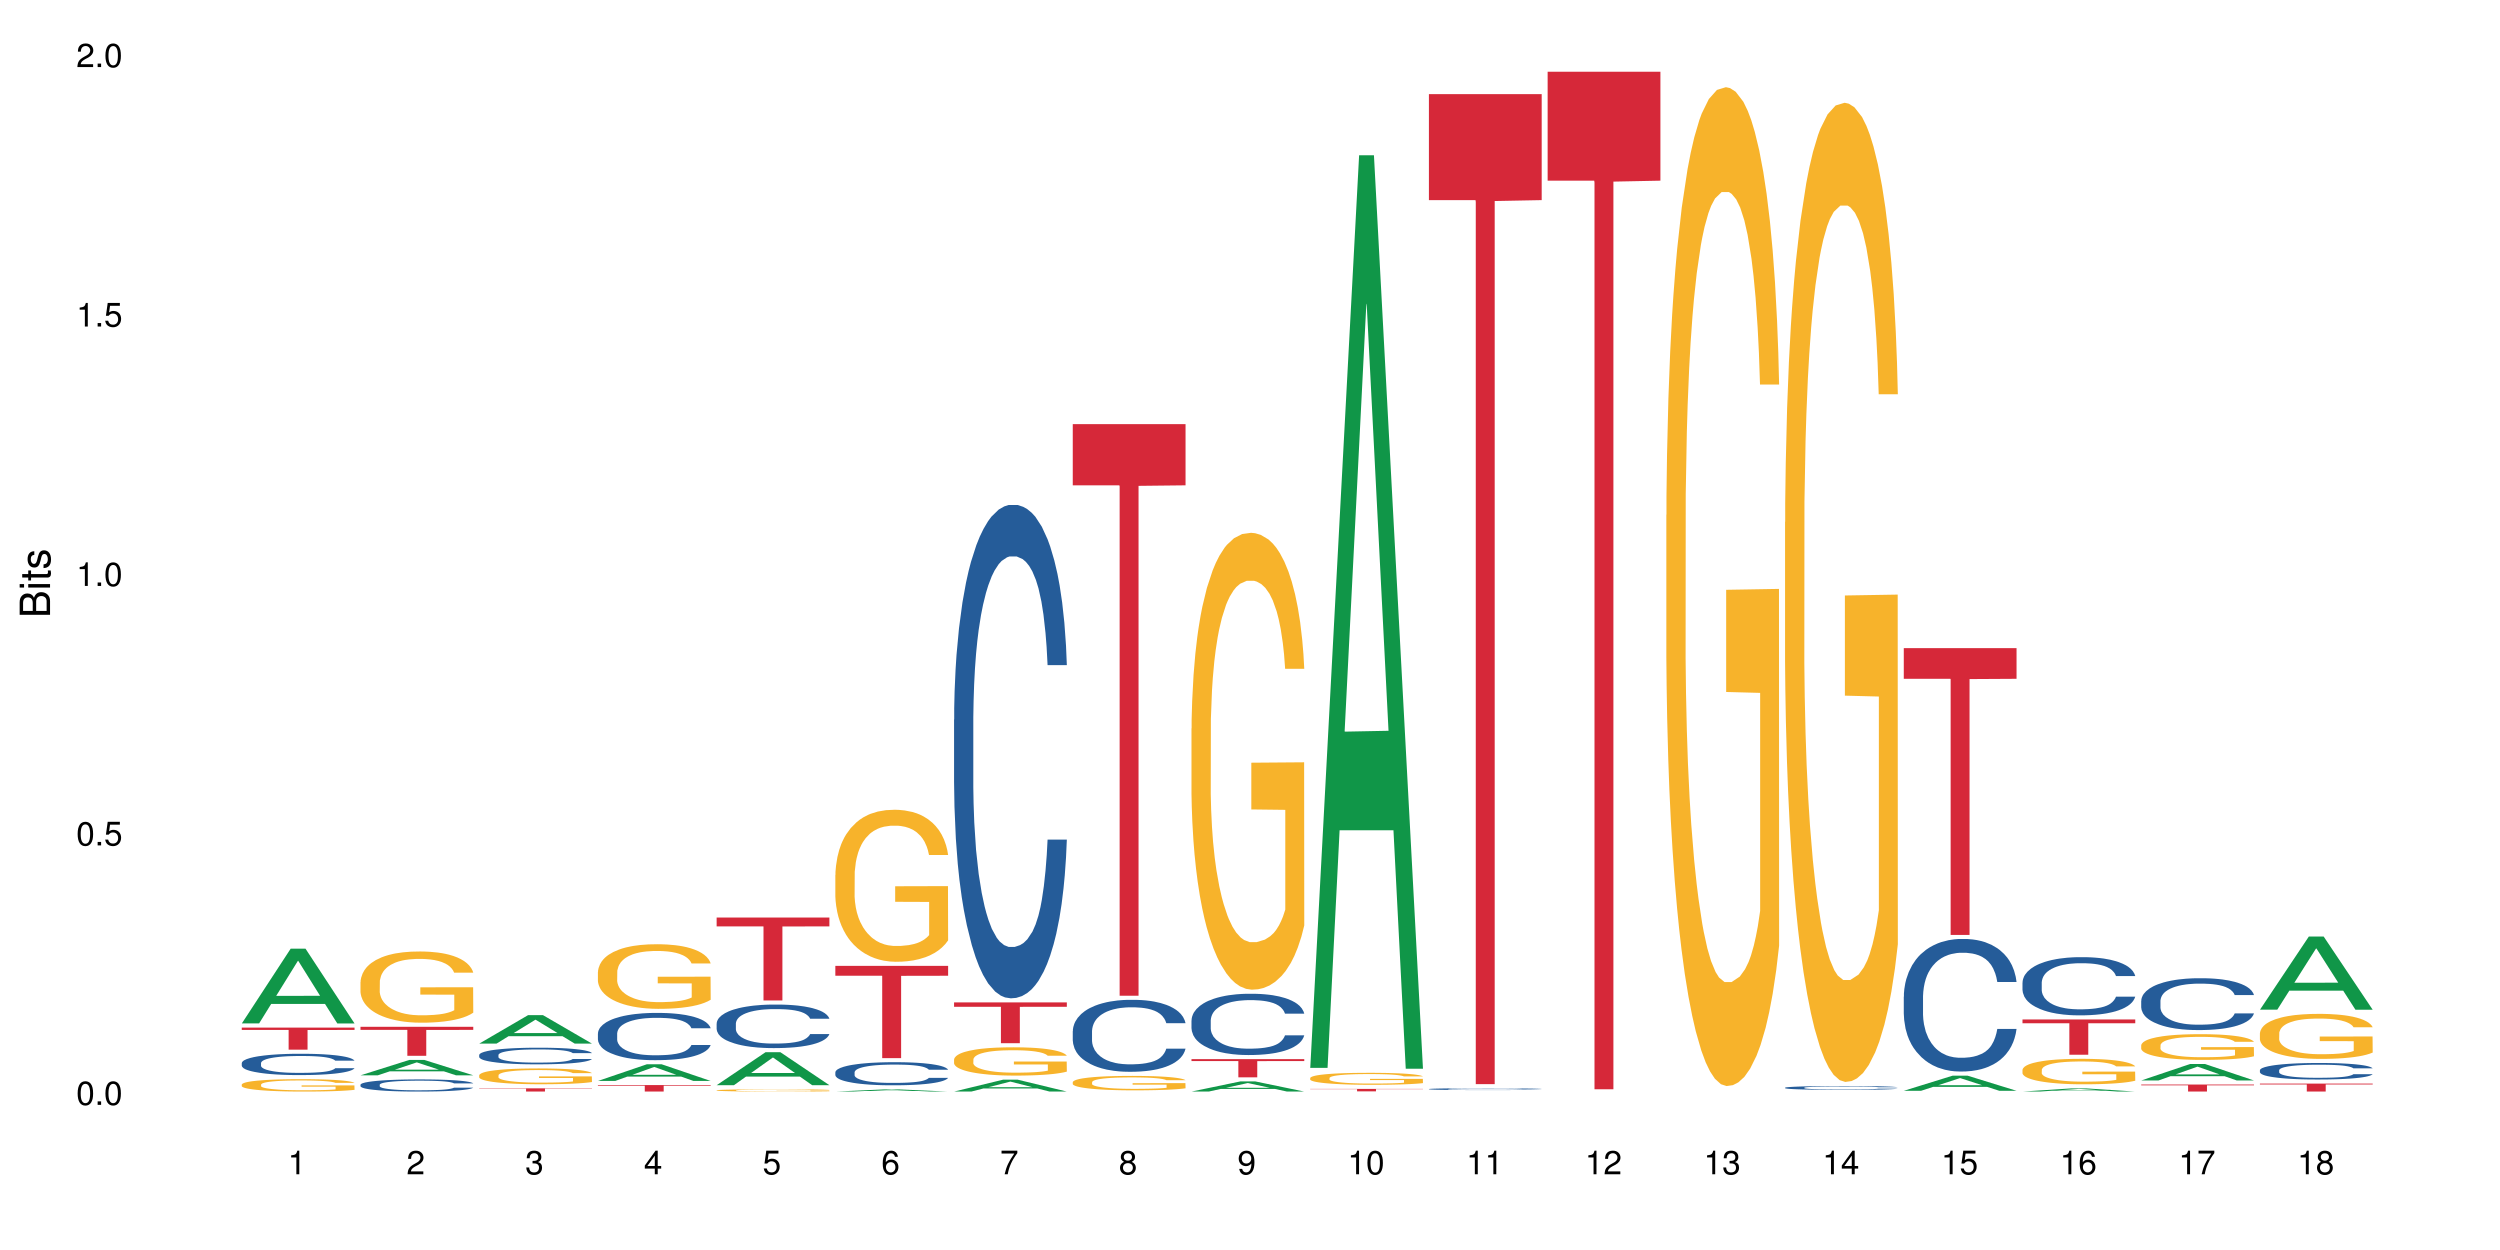 <?xml version="1.0" encoding="UTF-8"?>
<svg xmlns="http://www.w3.org/2000/svg" xmlns:xlink="http://www.w3.org/1999/xlink" width="720pt" height="360pt" viewBox="0 0 720 360" version="1.1">
<defs>
<g>
<symbol overflow="visible" id="glyph0-0">
<path style="stroke:none;" d=""/>
</symbol>
<symbol overflow="visible" id="glyph0-1">
<path style="stroke:none;" d="M 2.641 -6.797 C 2 -6.797 1.422 -6.531 1.078 -6.047 C 0.641 -5.453 0.406 -4.547 0.406 -3.297 C 0.406 -1 1.188 0.219 2.641 0.219 C 4.078 0.219 4.859 -1 4.859 -3.234 C 4.859 -4.562 4.656 -5.438 4.203 -6.047 C 3.844 -6.531 3.281 -6.797 2.641 -6.797 Z M 2.641 -6.047 C 3.547 -6.047 4 -5.125 4 -3.312 C 4 -1.375 3.562 -0.484 2.625 -0.484 C 1.734 -0.484 1.281 -1.422 1.281 -3.281 C 1.281 -5.141 1.734 -6.047 2.641 -6.047 Z M 2.641 -6.047 "/>
</symbol>
<symbol overflow="visible" id="glyph0-2">
<path style="stroke:none;" d="M 1.828 -1 L 0.828 -1 L 0.828 0 L 1.828 0 Z M 1.828 -1 "/>
</symbol>
<symbol overflow="visible" id="glyph0-3">
<path style="stroke:none;" d="M 4.562 -6.797 L 1.062 -6.797 L 0.547 -3.094 L 1.328 -3.094 C 1.719 -3.562 2.047 -3.734 2.578 -3.734 C 3.484 -3.734 4.062 -3.109 4.062 -2.094 C 4.062 -1.125 3.484 -0.531 2.578 -0.531 C 1.828 -0.531 1.375 -0.906 1.188 -1.672 L 0.328 -1.672 C 0.453 -1.109 0.547 -0.844 0.75 -0.594 C 1.125 -0.078 1.828 0.219 2.594 0.219 C 3.969 0.219 4.922 -0.781 4.922 -2.219 C 4.922 -3.562 4.031 -4.484 2.719 -4.484 C 2.25 -4.484 1.859 -4.359 1.469 -4.062 L 1.734 -5.969 L 4.562 -5.969 Z M 4.562 -6.797 "/>
</symbol>
<symbol overflow="visible" id="glyph0-4">
<path style="stroke:none;" d="M 2.484 -4.844 L 2.484 0 L 3.328 0 L 3.328 -6.797 L 2.766 -6.797 C 2.469 -5.75 2.281 -5.609 0.984 -5.453 L 0.984 -4.844 Z M 2.484 -4.844 "/>
</symbol>
<symbol overflow="visible" id="glyph0-5">
<path style="stroke:none;" d="M 4.859 -0.828 L 1.281 -0.828 C 1.359 -1.391 1.672 -1.75 2.5 -2.234 L 3.469 -2.75 C 4.406 -3.266 4.906 -3.969 4.906 -4.812 C 4.906 -5.375 4.672 -5.906 4.266 -6.266 C 3.859 -6.625 3.375 -6.797 2.719 -6.797 C 1.859 -6.797 1.219 -6.5 0.844 -5.922 C 0.609 -5.562 0.5 -5.125 0.484 -4.438 L 1.328 -4.438 C 1.359 -4.906 1.406 -5.188 1.531 -5.406 C 1.75 -5.812 2.188 -6.062 2.703 -6.062 C 3.469 -6.062 4.031 -5.516 4.031 -4.781 C 4.031 -4.25 3.719 -3.797 3.125 -3.438 L 2.234 -2.938 C 0.812 -2.141 0.406 -1.5 0.328 0 L 4.859 0 Z M 4.859 -0.828 "/>
</symbol>
<symbol overflow="visible" id="glyph0-6">
<path style="stroke:none;" d="M 2.125 -3.125 L 2.578 -3.125 C 3.516 -3.125 3.984 -2.703 3.984 -1.891 C 3.984 -1.031 3.469 -0.531 2.578 -0.531 C 1.656 -0.531 1.203 -0.984 1.156 -1.969 L 0.312 -1.969 C 0.344 -1.422 0.438 -1.078 0.609 -0.766 C 0.953 -0.109 1.625 0.219 2.547 0.219 C 3.953 0.219 4.859 -0.609 4.859 -1.906 C 4.859 -2.766 4.516 -3.25 3.703 -3.516 C 4.344 -3.766 4.656 -4.25 4.656 -4.938 C 4.656 -6.109 3.875 -6.797 2.578 -6.797 C 1.203 -6.797 0.484 -6.047 0.453 -4.609 L 1.297 -4.609 C 1.312 -5.016 1.344 -5.25 1.453 -5.453 C 1.641 -5.828 2.062 -6.062 2.594 -6.062 C 3.344 -6.062 3.797 -5.625 3.797 -4.906 C 3.797 -4.422 3.609 -4.141 3.25 -3.984 C 3.016 -3.891 2.719 -3.844 2.125 -3.844 Z M 2.125 -3.125 "/>
</symbol>
<symbol overflow="visible" id="glyph0-7">
<path style="stroke:none;" d="M 3.141 -1.625 L 3.141 0 L 3.984 0 L 3.984 -1.625 L 4.984 -1.625 L 4.984 -2.391 L 3.984 -2.391 L 3.984 -6.797 L 3.359 -6.797 L 0.266 -2.516 L 0.266 -1.625 Z M 3.141 -2.391 L 1 -2.391 L 3.141 -5.359 Z M 3.141 -2.391 "/>
</symbol>
<symbol overflow="visible" id="glyph0-8">
<path style="stroke:none;" d="M 4.781 -5.031 C 4.609 -6.141 3.891 -6.797 2.844 -6.797 C 2.094 -6.797 1.422 -6.438 1.031 -5.828 C 0.609 -5.172 0.406 -4.344 0.406 -3.094 C 0.406 -1.953 0.578 -1.234 0.984 -0.625 C 1.359 -0.078 1.953 0.219 2.703 0.219 C 3.984 0.219 4.922 -0.734 4.922 -2.078 C 4.922 -3.344 4.062 -4.234 2.844 -4.234 C 2.172 -4.234 1.641 -3.969 1.281 -3.469 C 1.281 -5.125 1.828 -6.047 2.797 -6.047 C 3.391 -6.047 3.797 -5.672 3.938 -5.031 Z M 2.734 -3.484 C 3.547 -3.484 4.062 -2.922 4.062 -2 C 4.062 -1.156 3.484 -0.531 2.703 -0.531 C 1.922 -0.531 1.328 -1.188 1.328 -2.047 C 1.328 -2.891 1.906 -3.484 2.734 -3.484 Z M 2.734 -3.484 "/>
</symbol>
<symbol overflow="visible" id="glyph0-9">
<path style="stroke:none;" d="M 4.984 -6.797 L 0.438 -6.797 L 0.438 -5.969 L 4.109 -5.969 C 2.5 -3.656 1.828 -2.234 1.328 0 L 2.219 0 C 2.594 -2.172 3.453 -4.047 4.984 -6.094 Z M 4.984 -6.797 "/>
</symbol>
<symbol overflow="visible" id="glyph0-10">
<path style="stroke:none;" d="M 3.75 -3.578 C 4.453 -4 4.688 -4.344 4.688 -4.984 C 4.688 -6.047 3.844 -6.797 2.641 -6.797 C 1.438 -6.797 0.594 -6.047 0.594 -4.984 C 0.594 -4.359 0.828 -4.016 1.516 -3.578 C 0.734 -3.203 0.359 -2.641 0.359 -1.891 C 0.359 -0.641 1.297 0.219 2.641 0.219 C 3.984 0.219 4.922 -0.641 4.922 -1.875 C 4.922 -2.641 4.531 -3.203 3.75 -3.578 Z M 2.641 -6.047 C 3.359 -6.047 3.812 -5.625 3.812 -4.969 C 3.812 -4.344 3.344 -3.922 2.641 -3.922 C 1.922 -3.922 1.453 -4.344 1.453 -4.984 C 1.453 -5.625 1.922 -6.047 2.641 -6.047 Z M 2.641 -3.203 C 3.484 -3.203 4.062 -2.672 4.062 -1.875 C 4.062 -1.062 3.484 -0.531 2.625 -0.531 C 1.797 -0.531 1.219 -1.078 1.219 -1.875 C 1.219 -2.672 1.797 -3.203 2.641 -3.203 Z M 2.641 -3.203 "/>
</symbol>
<symbol overflow="visible" id="glyph0-11">
<path style="stroke:none;" d="M 0.516 -1.547 C 0.672 -0.438 1.406 0.219 2.438 0.219 C 3.188 0.219 3.859 -0.141 4.266 -0.75 C 4.688 -1.406 4.891 -2.25 4.891 -3.484 C 4.891 -4.625 4.703 -5.359 4.312 -5.953 C 3.938 -6.5 3.344 -6.797 2.594 -6.797 C 1.297 -6.797 0.359 -5.844 0.359 -4.516 C 0.359 -3.25 1.234 -2.344 2.453 -2.344 C 3.094 -2.344 3.562 -2.578 4.016 -3.109 C 4 -1.453 3.469 -0.531 2.5 -0.531 C 1.906 -0.531 1.484 -0.906 1.359 -1.547 Z M 2.578 -6.062 C 3.375 -6.062 3.969 -5.406 3.969 -4.531 C 3.969 -3.688 3.375 -3.094 2.547 -3.094 C 1.734 -3.094 1.234 -3.672 1.234 -4.578 C 1.234 -5.438 1.797 -6.062 2.578 -6.062 Z M 2.578 -6.062 "/>
</symbol>
<symbol overflow="visible" id="glyph1-0">
<path style="stroke:none;" d=""/>
</symbol>
<symbol overflow="visible" id="glyph1-1">
<path style="stroke:none;" d="M 0 -0.953 L 0 -4.891 C 0 -5.719 -0.234 -6.344 -0.734 -6.797 C -1.188 -7.234 -1.812 -7.469 -2.5 -7.469 C -3.547 -7.469 -4.188 -7 -4.625 -5.875 C -4.984 -6.672 -5.641 -7.094 -6.531 -7.094 C -7.156 -7.094 -7.734 -6.859 -8.141 -6.391 C -8.562 -5.938 -8.75 -5.344 -8.75 -4.5 L -8.75 -0.953 Z M -4.984 -2.062 L -7.766 -2.062 L -7.766 -4.219 C -7.766 -4.844 -7.688 -5.203 -7.453 -5.5 C -7.219 -5.812 -6.859 -5.969 -6.375 -5.969 C -5.906 -5.969 -5.531 -5.812 -5.297 -5.5 C -5.062 -5.203 -4.984 -4.844 -4.984 -4.219 Z M -0.984 -2.062 L -4 -2.062 L -4 -4.781 C -4 -5.328 -3.859 -5.688 -3.578 -5.953 C -3.297 -6.219 -2.922 -6.359 -2.484 -6.359 C -2.062 -6.359 -1.688 -6.219 -1.406 -5.953 C -1.109 -5.688 -0.984 -5.328 -0.984 -4.781 Z M -0.984 -2.062 "/>
</symbol>
<symbol overflow="visible" id="glyph1-2">
<path style="stroke:none;" d="M -6.281 -1.797 L -6.281 -0.797 L 0 -0.797 L 0 -1.797 Z M -8.75 -1.797 L -8.75 -0.797 L -7.484 -0.797 L -7.484 -1.797 Z M -8.75 -1.797 "/>
</symbol>
<symbol overflow="visible" id="glyph1-3">
<path style="stroke:none;" d="M -6.281 -3.047 L -6.281 -2.016 L -8.016 -2.016 L -8.016 -1.016 L -6.281 -1.016 L -6.281 -0.172 L -5.469 -0.172 L -5.469 -1.016 L -0.719 -1.016 C -0.078 -1.016 0.281 -1.453 0.281 -2.234 C 0.281 -2.469 0.25 -2.719 0.188 -3.047 L -0.641 -3.047 C -0.609 -2.922 -0.594 -2.766 -0.594 -2.562 C -0.594 -2.141 -0.719 -2.016 -1.156 -2.016 L -5.469 -2.016 L -5.469 -3.047 Z M -6.281 -3.047 "/>
</symbol>
<symbol overflow="visible" id="glyph1-4">
<path style="stroke:none;" d="M -4.531 -5.25 C -5.766 -5.25 -6.469 -4.422 -6.469 -2.969 C -6.469 -1.516 -5.719 -0.562 -4.547 -0.562 C -3.562 -0.562 -3.094 -1.062 -2.734 -2.562 L -2.516 -3.484 C -2.344 -4.188 -2.094 -4.469 -1.625 -4.469 C -1.047 -4.469 -0.641 -3.875 -0.641 -3 C -0.641 -2.453 -0.797 -2 -1.062 -1.75 C -1.25 -1.594 -1.422 -1.531 -1.875 -1.469 L -1.875 -0.406 C -0.422 -0.453 0.281 -1.266 0.281 -2.922 C 0.281 -4.5 -0.5 -5.516 -1.719 -5.516 C -2.656 -5.516 -3.172 -4.984 -3.469 -3.734 L -3.703 -2.766 C -3.891 -1.953 -4.156 -1.609 -4.594 -1.609 C -5.172 -1.609 -5.547 -2.125 -5.547 -2.938 C -5.547 -3.75 -5.203 -4.172 -4.531 -4.203 Z M -4.531 -5.25 "/>
</symbol>
</g>
</defs>
<g id="surface76791">
<rect x="0" y="0" width="720" height="360" style="fill:rgb(100%,100%,100%);fill-opacity:1;stroke:none;"/>
<path style=" stroke:none;fill-rule:nonzero;fill:rgb(6.275%,58.824%,28.235%);fill-opacity:1;" d="M 69.629 294.746 L 69.664 294.727 L 83.719 273.215 L 87.984 273.215 L 102.109 294.766 L 97.148 294.766 L 93.609 289.141 L 78.098 289.141 L 74.625 294.746 L 69.629 294.746 L 79.59 286.812 L 92.184 286.793 L 85.902 276.734 L 85.836 276.715 L 85.766 276.773 L 79.555 286.793 L 79.59 286.812 Z M 69.629 294.746 "/>
<path style=" stroke:none;fill-rule:nonzero;fill:rgb(14.51%,36.078%,60%);fill-opacity:1;" d="M 69.629 306.156 L 69.668 306.152 L 69.668 306.02 L 69.789 305.805 L 70.066 305.535 L 70.344 305.352 L 71.055 305.02 L 72.047 304.699 L 73.074 304.453 L 73.828 304.309 L 74.5 304.195 L 76.047 303.988 L 77.035 303.883 L 78.105 303.785 L 79.414 303.691 L 80.363 303.633 L 82.504 303.543 L 84.086 303.504 L 85.316 303.488 L 87.969 303.488 L 89.555 303.512 L 90.703 303.539 L 91.969 303.582 L 93.039 303.633 L 94.902 303.758 L 96.562 303.914 L 97.316 304.004 L 98.504 304.18 L 99.418 304.348 L 100.051 304.492 L 100.762 304.699 L 101.398 304.953 L 101.871 305.238 L 102.109 305.48 L 96.562 305.48 L 96.285 305.254 L 95.969 305.082 L 95.375 304.852 L 94.781 304.688 L 93.949 304.527 L 93.199 304.418 L 92.168 304.312 L 91.258 304.246 L 90.305 304.195 L 89.395 304.16 L 87.652 304.129 L 85.633 304.129 L 84.879 304.141 L 83.336 304.184 L 82.504 304.223 L 81.312 304.301 L 80.484 304.375 L 79.492 304.488 L 78.82 304.582 L 77.988 304.727 L 77.395 304.855 L 76.719 305.043 L 76.324 305.184 L 75.969 305.34 L 75.648 305.523 L 75.414 305.719 L 75.254 305.93 L 75.176 306.129 L 75.176 307 L 75.254 307.203 L 75.453 307.438 L 75.969 307.777 L 76.719 308.078 L 77.59 308.312 L 78.422 308.48 L 78.898 308.559 L 79.531 308.648 L 80.523 308.762 L 81.949 308.871 L 82.781 308.918 L 84.047 308.961 L 85.355 308.984 L 87.098 308.984 L 88.641 308.961 L 89.672 308.934 L 90.742 308.891 L 92.207 308.793 L 93.117 308.703 L 93.91 308.598 L 94.504 308.492 L 94.902 308.402 L 95.496 308.227 L 95.969 308.035 L 96.328 307.84 L 96.562 307.648 L 102.109 307.648 L 101.871 307.875 L 101.516 308.094 L 101.16 308.254 L 100.605 308.453 L 99.973 308.625 L 99.059 308.82 L 98.309 308.949 L 97.316 309.09 L 96.406 309.199 L 95.414 309.293 L 93.949 309.406 L 93 309.461 L 91.969 309.512 L 90.742 309.559 L 89.195 309.598 L 87.531 309.617 L 85.988 309.625 L 84.324 309.613 L 83.098 309.59 L 81.473 309.539 L 79.453 309.438 L 77.988 309.332 L 76.84 309.227 L 75.848 309.113 L 74.738 308.961 L 73.312 308.715 L 72.441 308.523 L 71.848 308.367 L 71.176 308.148 L 70.699 307.953 L 70.145 307.641 L 69.75 307.242 L 69.629 306.934 Z M 69.629 306.156 "/>
<path style=" stroke:none;fill-rule:nonzero;fill:rgb(96.863%,70.196%,16.863%);fill-opacity:1;" d="M 69.629 312.332 L 69.668 312.328 L 69.668 312.262 L 69.828 312.117 L 70.223 311.914 L 70.738 311.75 L 71.293 311.617 L 71.648 311.551 L 72.242 311.453 L 72.758 311.379 L 74.066 311.234 L 75.73 311.098 L 76.641 311.039 L 77.672 310.984 L 79.137 310.922 L 79.809 310.898 L 81.867 310.848 L 84.207 310.812 L 86.781 310.805 L 87.969 310.809 L 89.594 310.82 L 91.812 310.855 L 93.078 310.887 L 94.07 310.922 L 95.098 310.965 L 96.367 311.027 L 97.555 311.105 L 98.504 311.184 L 99.457 311.281 L 100.246 311.387 L 100.922 311.5 L 101.516 311.637 L 101.871 311.75 L 102.109 311.867 L 96.605 311.867 L 96.285 311.75 L 95.93 311.664 L 95.336 311.555 L 94.742 311.477 L 94.148 311.418 L 93.039 311.332 L 92.09 311.281 L 90.898 311.234 L 89.75 311.203 L 88.445 311.184 L 87.652 311.18 L 85.551 311.18 L 83.652 311.199 L 82.543 311.227 L 81.75 311.254 L 80.641 311.301 L 79.969 311.34 L 79.57 311.367 L 78.383 311.469 L 77.59 311.559 L 77.156 311.621 L 76.602 311.719 L 76.203 311.809 L 75.77 311.938 L 75.531 312.035 L 75.215 312.258 L 75.176 312.844 L 75.293 312.965 L 75.531 313.102 L 75.848 313.219 L 76.324 313.34 L 76.797 313.438 L 77.629 313.562 L 78.344 313.648 L 78.898 313.703 L 79.969 313.789 L 80.402 313.82 L 81.434 313.879 L 82.504 313.926 L 83.809 313.965 L 84.801 313.984 L 86.383 314 L 88.406 314 L 90.781 313.98 L 92.285 313.953 L 93.316 313.926 L 93.988 313.906 L 94.82 313.867 L 95.414 313.836 L 95.969 313.801 L 96.645 313.746 L 96.645 312.965 L 86.859 312.965 L 86.859 312.598 L 102.07 312.594 L 102.109 313.867 L 101.277 313.957 L 100.246 314.043 L 99.258 314.105 L 98.227 314.164 L 96.762 314.223 L 95.574 314.262 L 93.75 314.309 L 92.09 314.34 L 90.344 314.359 L 88.801 314.367 L 86.98 314.371 L 85.355 314.363 L 83.613 314.344 L 82.227 314.32 L 80.957 314.285 L 79.691 314.242 L 78.105 314.176 L 77.074 314.121 L 76.008 314.051 L 74.938 313.969 L 73.988 313.883 L 73.352 313.812 L 72.719 313.734 L 72.047 313.637 L 71.41 313.527 L 70.938 313.426 L 70.5 313.312 L 70.184 313.203 L 69.867 313.059 L 69.707 312.941 L 69.629 312.84 Z M 69.629 312.332 "/>
<path style=" stroke:none;fill-rule:nonzero;fill:rgb(83.922%,15.686%,22.353%);fill-opacity:1;" d="M 69.629 295.945 L 102.109 295.945 L 102.109 296.629 L 88.574 296.633 L 88.574 302.309 L 83.125 302.309 L 83.125 296.641 L 83.047 296.629 L 69.629 296.629 Z M 69.629 295.945 "/>
<path style=" stroke:none;fill-rule:nonzero;fill:rgb(6.275%,58.824%,28.235%);fill-opacity:1;" d="M 103.82 309.691 L 103.855 309.688 L 117.906 305.254 L 122.176 305.254 L 136.301 309.695 L 131.336 309.695 L 127.797 308.535 L 112.285 308.535 L 108.816 309.691 L 103.82 309.691 L 113.777 308.059 L 126.375 308.055 L 120.094 305.98 L 120.023 305.977 L 119.957 305.988 L 113.742 308.055 L 113.777 308.059 Z M 103.82 309.691 "/>
<path style=" stroke:none;fill-rule:nonzero;fill:rgb(14.51%,36.078%,60%);fill-opacity:1;" d="M 103.82 312.395 L 103.859 312.395 L 103.859 312.316 L 103.977 312.195 L 104.254 312.043 L 104.531 311.938 L 105.246 311.746 L 106.234 311.566 L 107.266 311.426 L 108.02 311.344 L 108.691 311.277 L 110.234 311.16 L 111.227 311.098 L 112.297 311.047 L 113.602 310.992 L 114.555 310.957 L 116.691 310.906 L 118.277 310.887 L 119.504 310.875 L 122.16 310.875 L 123.742 310.887 L 124.891 310.906 L 126.16 310.93 L 127.23 310.957 L 129.09 311.027 L 130.754 311.117 L 131.508 311.168 L 132.695 311.27 L 133.605 311.363 L 134.238 311.449 L 134.953 311.566 L 135.586 311.711 L 136.062 311.871 L 136.301 312.012 L 130.754 312.012 L 130.477 311.883 L 130.16 311.781 L 129.566 311.652 L 128.973 311.559 L 128.141 311.469 L 127.387 311.406 L 126.355 311.344 L 125.445 311.309 L 124.496 311.277 L 123.586 311.258 L 121.844 311.238 L 119.82 311.238 L 119.07 311.246 L 117.523 311.273 L 116.691 311.293 L 115.504 311.34 L 114.672 311.379 L 113.684 311.445 L 113.008 311.5 L 112.176 311.582 L 111.582 311.656 L 110.91 311.762 L 110.512 311.84 L 110.156 311.93 L 109.84 312.035 L 109.602 312.148 L 109.445 312.266 L 109.363 312.379 L 109.363 312.875 L 109.445 312.992 L 109.641 313.125 L 110.156 313.32 L 110.91 313.488 L 111.781 313.625 L 112.613 313.719 L 113.09 313.766 L 113.723 313.816 L 114.711 313.879 L 116.137 313.941 L 116.969 313.969 L 118.238 313.992 L 119.543 314.008 L 121.289 314.008 L 122.832 313.992 L 123.863 313.977 L 124.93 313.953 L 126.398 313.898 L 127.309 313.848 L 128.102 313.785 L 128.695 313.727 L 129.09 313.676 L 129.684 313.574 L 130.16 313.465 L 130.516 313.355 L 130.754 313.246 L 136.301 313.246 L 136.062 313.375 L 135.707 313.5 L 135.348 313.59 L 134.793 313.703 L 134.16 313.801 L 133.25 313.914 L 132.496 313.988 L 131.508 314.066 L 130.594 314.129 L 129.605 314.184 L 128.141 314.246 L 127.188 314.277 L 126.16 314.309 L 124.93 314.332 L 123.387 314.355 L 121.723 314.367 L 120.18 314.371 L 118.516 314.363 L 117.285 314.352 L 115.664 314.324 L 113.641 314.266 L 112.176 314.203 L 111.027 314.145 L 110.039 314.078 L 108.93 313.992 L 107.504 313.852 L 106.633 313.746 L 106.039 313.656 L 105.363 313.531 L 104.887 313.418 L 104.336 313.238 L 103.938 313.012 L 103.82 312.836 Z M 103.82 312.395 "/>
<path style=" stroke:none;fill-rule:nonzero;fill:rgb(96.863%,70.196%,16.863%);fill-opacity:1;" d="M 103.82 282.809 L 103.859 282.793 L 103.859 282.418 L 104.016 281.574 L 104.414 280.414 L 104.93 279.457 L 105.484 278.707 L 105.84 278.316 L 106.434 277.754 L 106.949 277.34 L 108.254 276.496 L 109.918 275.711 L 110.832 275.375 L 111.859 275.055 L 113.324 274.699 L 114 274.57 L 116.059 274.27 L 118.395 274.082 L 120.969 274.027 L 122.16 274.043 L 123.781 274.117 L 126 274.324 L 127.27 274.512 L 128.258 274.699 L 129.289 274.941 L 130.555 275.316 L 131.746 275.766 L 132.695 276.219 L 133.645 276.777 L 134.438 277.379 L 135.109 278.035 L 135.707 278.82 L 136.062 279.477 L 136.301 280.133 L 130.793 280.133 L 130.477 279.477 L 130.121 278.969 L 129.527 278.352 L 128.934 277.902 L 128.34 277.547 L 127.23 277.059 L 126.277 276.762 L 125.09 276.496 L 123.941 276.328 L 122.633 276.219 L 121.844 276.18 L 119.742 276.18 L 117.84 276.312 L 116.73 276.461 L 115.941 276.609 L 114.832 276.891 L 114.156 277.117 L 113.762 277.266 L 112.574 277.848 L 111.781 278.371 L 111.344 278.727 L 110.789 279.289 L 110.395 279.793 L 109.957 280.543 L 109.723 281.105 L 109.402 282.379 L 109.363 285.75 L 109.484 286.465 L 109.723 287.23 L 110.039 287.906 L 110.512 288.617 L 110.988 289.16 L 111.82 289.891 L 112.535 290.379 L 113.09 290.695 L 114.156 291.203 L 114.594 291.371 L 115.621 291.707 L 116.691 291.969 L 118 292.195 L 118.988 292.309 L 120.574 292.402 L 122.594 292.402 L 124.973 292.289 L 126.477 292.141 L 127.508 291.988 L 128.18 291.859 L 129.012 291.652 L 129.605 291.465 L 130.16 291.258 L 130.832 290.941 L 130.832 286.465 L 121.051 286.445 L 121.051 284.348 L 136.262 284.328 L 136.301 291.652 L 135.469 292.156 L 134.438 292.645 L 133.449 293.02 L 132.418 293.336 L 130.953 293.695 L 129.766 293.918 L 127.941 294.18 L 126.277 294.348 L 124.535 294.461 L 122.992 294.52 L 121.168 294.535 L 119.543 294.5 L 117.801 294.387 L 116.414 294.238 L 115.148 294.051 L 113.879 293.805 L 112.297 293.414 L 111.266 293.094 L 110.195 292.699 L 109.125 292.234 L 108.176 291.727 L 107.543 291.332 L 106.91 290.883 L 106.234 290.32 L 105.602 289.684 L 105.125 289.105 L 104.691 288.449 L 104.375 287.832 L 104.059 286.988 L 103.898 286.312 L 103.82 285.734 Z M 103.82 282.809 "/>
<path style=" stroke:none;fill-rule:nonzero;fill:rgb(83.922%,15.686%,22.353%);fill-opacity:1;" d="M 103.82 295.715 L 136.301 295.715 L 136.301 296.609 L 122.762 296.617 L 122.762 304.074 L 117.316 304.074 L 117.316 296.625 L 117.238 296.609 L 103.82 296.609 Z M 103.82 295.715 "/>
<path style=" stroke:none;fill-rule:nonzero;fill:rgb(6.275%,58.824%,28.235%);fill-opacity:1;" d="M 138.008 300.555 L 138.043 300.547 L 152.098 292.355 L 156.367 292.355 L 170.488 300.562 L 165.527 300.562 L 161.988 298.418 L 146.477 298.418 L 143.008 300.555 L 138.008 300.555 L 147.969 297.531 L 160.566 297.523 L 154.285 293.695 L 154.215 293.688 L 154.145 293.711 L 147.934 297.523 L 147.969 297.531 Z M 138.008 300.555 "/>
<path style=" stroke:none;fill-rule:nonzero;fill:rgb(14.51%,36.078%,60%);fill-opacity:1;" d="M 138.008 303.824 L 138.047 303.82 L 138.047 303.715 L 138.168 303.547 L 138.445 303.34 L 138.723 303.195 L 139.434 302.938 L 140.426 302.688 L 141.457 302.492 L 142.207 302.379 L 142.883 302.293 L 144.426 302.129 L 145.418 302.047 L 146.484 301.973 L 147.793 301.898 L 148.742 301.855 L 150.883 301.785 L 152.465 301.754 L 153.695 301.742 L 156.348 301.742 L 157.934 301.758 L 159.082 301.781 L 160.348 301.816 L 161.418 301.855 L 163.281 301.949 L 164.945 302.074 L 165.695 302.145 L 166.887 302.277 L 167.797 302.41 L 168.43 302.523 L 169.145 302.688 L 169.777 302.883 L 170.25 303.105 L 170.488 303.293 L 164.945 303.293 L 164.668 303.121 L 164.352 302.984 L 163.754 302.805 L 163.16 302.676 L 162.328 302.551 L 161.578 302.469 L 160.547 302.383 L 159.637 302.332 L 158.688 302.293 L 157.773 302.266 L 156.031 302.238 L 154.012 302.238 L 153.258 302.25 L 151.715 302.285 L 150.883 302.312 L 149.695 302.375 L 148.863 302.434 L 147.871 302.52 L 147.199 302.594 L 146.367 302.707 L 145.773 302.809 L 145.098 302.953 L 144.703 303.062 L 144.348 303.184 L 144.031 303.328 L 143.793 303.484 L 143.633 303.645 L 143.555 303.801 L 143.555 304.48 L 143.633 304.637 L 143.832 304.82 L 144.348 305.09 L 145.098 305.32 L 145.969 305.504 L 146.801 305.637 L 147.277 305.699 L 147.91 305.77 L 148.902 305.855 L 150.328 305.941 L 151.16 305.977 L 152.426 306.012 L 153.734 306.031 L 155.477 306.031 L 157.023 306.012 L 158.051 305.992 L 159.121 305.957 L 160.586 305.883 L 161.496 305.812 L 162.289 305.727 L 162.883 305.645 L 163.281 305.574 L 163.875 305.438 L 164.352 305.289 L 164.707 305.137 L 164.945 304.988 L 170.488 304.988 L 170.25 305.164 L 169.895 305.336 L 169.539 305.461 L 168.984 305.613 L 168.352 305.75 L 167.438 305.902 L 166.688 306.004 L 165.695 306.113 L 164.785 306.195 L 163.797 306.27 L 162.328 306.359 L 161.379 306.402 L 160.348 306.441 L 159.121 306.477 L 157.578 306.508 L 155.914 306.523 L 154.367 306.531 L 152.703 306.52 L 151.477 306.504 L 149.852 306.465 L 147.832 306.387 L 146.367 306.301 L 145.219 306.219 L 144.227 306.133 L 143.117 306.012 L 141.691 305.82 L 140.82 305.672 L 140.227 305.547 L 139.555 305.379 L 139.078 305.227 L 138.523 304.98 L 138.129 304.668 L 138.008 304.43 Z M 138.008 303.824 "/>
<path style=" stroke:none;fill-rule:nonzero;fill:rgb(96.863%,70.196%,16.863%);fill-opacity:1;" d="M 138.008 309.66 L 138.047 309.656 L 138.047 309.574 L 138.207 309.387 L 138.602 309.129 L 139.117 308.914 L 139.672 308.75 L 140.027 308.66 L 140.625 308.535 L 141.137 308.445 L 142.445 308.258 L 144.109 308.082 L 145.02 308.008 L 146.051 307.938 L 147.516 307.859 L 148.188 307.828 L 150.25 307.762 L 152.586 307.723 L 155.16 307.707 L 156.348 307.715 L 157.973 307.73 L 160.191 307.777 L 161.457 307.816 L 162.449 307.859 L 163.477 307.914 L 164.746 307.996 L 165.934 308.098 L 166.887 308.195 L 167.836 308.32 L 168.629 308.453 L 169.301 308.598 L 169.895 308.773 L 170.25 308.918 L 170.488 309.066 L 164.984 309.066 L 164.668 308.918 L 164.309 308.809 L 163.715 308.672 L 163.121 308.57 L 162.527 308.492 L 161.418 308.383 L 160.469 308.316 L 159.281 308.258 L 158.133 308.219 L 156.824 308.195 L 156.031 308.188 L 153.934 308.188 L 152.031 308.215 L 150.922 308.25 L 150.129 308.281 L 149.02 308.344 L 148.348 308.395 L 147.953 308.43 L 146.762 308.559 L 145.969 308.676 L 145.535 308.754 L 144.98 308.879 L 144.586 308.992 L 144.148 309.156 L 143.91 309.281 L 143.594 309.566 L 143.555 310.312 L 143.672 310.473 L 143.91 310.641 L 144.227 310.793 L 144.703 310.949 L 145.18 311.07 L 146.012 311.234 L 146.723 311.34 L 147.277 311.41 L 148.348 311.523 L 148.781 311.562 L 149.812 311.637 L 150.883 311.695 L 152.191 311.746 L 153.18 311.77 L 154.766 311.789 L 156.785 311.789 L 159.16 311.766 L 160.668 311.73 L 161.695 311.699 L 162.371 311.668 L 163.199 311.625 L 163.797 311.582 L 164.352 311.535 L 165.023 311.465 L 165.023 310.473 L 155.238 310.469 L 155.238 310 L 170.449 309.996 L 170.488 311.625 L 169.656 311.738 L 168.629 311.844 L 167.637 311.93 L 166.609 312 L 165.141 312.078 L 163.953 312.129 L 162.133 312.188 L 160.469 312.223 L 158.727 312.25 L 157.18 312.262 L 155.359 312.266 L 153.734 312.258 L 151.992 312.23 L 150.605 312.199 L 149.336 312.156 L 148.07 312.102 L 146.484 312.016 L 145.457 311.945 L 144.387 311.855 L 143.316 311.754 L 142.367 311.641 L 141.73 311.555 L 141.098 311.453 L 140.426 311.328 L 139.793 311.188 L 139.316 311.059 L 138.879 310.914 L 138.562 310.773 L 138.246 310.59 L 138.09 310.438 L 138.008 310.309 Z M 138.008 309.66 "/>
<path style=" stroke:none;fill-rule:nonzero;fill:rgb(83.922%,15.686%,22.353%);fill-opacity:1;" d="M 138.008 313.445 L 170.488 313.445 L 170.488 313.543 L 156.953 313.543 L 156.953 314.371 L 151.508 314.371 L 151.508 313.547 L 151.426 313.543 L 138.008 313.543 Z M 138.008 313.445 "/>
<path style=" stroke:none;fill-rule:nonzero;fill:rgb(6.275%,58.824%,28.235%);fill-opacity:1;" d="M 172.199 311.312 L 172.234 311.309 L 186.289 306.512 L 190.555 306.512 L 204.68 311.316 L 199.719 311.316 L 196.176 310.062 L 180.664 310.062 L 177.195 311.312 L 172.199 311.312 L 182.156 309.543 L 194.754 309.539 L 188.473 307.297 L 188.406 307.293 L 188.336 307.305 L 182.125 309.539 L 182.156 309.543 Z M 172.199 311.312 "/>
<path style=" stroke:none;fill-rule:nonzero;fill:rgb(14.51%,36.078%,60%);fill-opacity:1;" d="M 172.199 297.645 L 172.238 297.633 L 172.238 297.336 L 172.355 296.863 L 172.633 296.266 L 172.91 295.855 L 173.625 295.121 L 174.613 294.41 L 175.645 293.863 L 176.398 293.539 L 177.07 293.293 L 178.617 292.832 L 179.605 292.594 L 180.676 292.383 L 181.984 292.172 L 182.934 292.047 L 185.07 291.848 L 186.656 291.762 L 187.883 291.727 L 190.539 291.727 L 192.121 291.773 L 193.273 291.836 L 194.539 291.938 L 195.609 292.047 L 197.469 292.32 L 199.133 292.672 L 199.887 292.867 L 201.074 293.254 L 201.984 293.629 L 202.621 293.953 L 203.332 294.41 L 203.965 294.973 L 204.441 295.605 L 204.68 296.141 L 199.133 296.141 L 198.855 295.645 L 198.539 295.258 L 197.945 294.746 L 197.352 294.387 L 196.52 294.027 L 195.766 293.789 L 194.738 293.555 L 193.824 293.402 L 192.875 293.293 L 191.965 293.219 L 190.223 293.145 L 188.203 293.145 L 187.449 293.168 L 185.902 293.266 L 185.07 293.355 L 183.883 293.527 L 183.051 293.691 L 182.062 293.938 L 181.387 294.148 L 180.555 294.473 L 179.961 294.762 L 179.289 295.172 L 178.895 295.48 L 178.535 295.828 L 178.219 296.238 L 177.98 296.676 L 177.824 297.137 L 177.746 297.582 L 177.746 299.512 L 177.824 299.961 L 178.023 300.48 L 178.535 301.242 L 179.289 301.898 L 180.16 302.422 L 180.992 302.797 L 181.469 302.969 L 182.102 303.168 L 183.09 303.418 L 184.52 303.668 L 185.348 303.766 L 186.617 303.863 L 187.926 303.914 L 189.668 303.914 L 191.211 303.863 L 192.242 303.805 L 193.312 303.703 L 194.777 303.492 L 195.688 303.293 L 196.48 303.055 L 197.074 302.82 L 197.469 302.621 L 198.062 302.234 L 198.539 301.812 L 198.895 301.379 L 199.133 300.953 L 204.68 300.953 L 204.441 301.453 L 204.086 301.938 L 203.73 302.297 L 203.176 302.734 L 202.539 303.117 L 201.629 303.555 L 200.875 303.84 L 199.887 304.152 L 198.977 304.387 L 197.984 304.598 L 196.52 304.848 L 195.57 304.973 L 194.539 305.086 L 193.312 305.184 L 191.766 305.27 L 190.102 305.32 L 188.559 305.332 L 186.895 305.309 L 185.668 305.258 L 184.043 305.145 L 182.023 304.922 L 180.555 304.688 L 179.406 304.449 L 178.418 304.199 L 177.309 303.863 L 175.883 303.316 L 175.012 302.895 L 174.418 302.547 L 173.742 302.062 L 173.27 301.625 L 172.715 300.93 L 172.316 300.047 L 172.199 299.363 Z M 172.199 297.645 "/>
<path style=" stroke:none;fill-rule:nonzero;fill:rgb(96.863%,70.196%,16.863%);fill-opacity:1;" d="M 172.199 279.906 L 172.238 279.891 L 172.238 279.551 L 172.398 278.785 L 172.793 277.734 L 173.309 276.867 L 173.863 276.188 L 174.219 275.828 L 174.812 275.32 L 175.328 274.945 L 176.637 274.18 L 178.301 273.469 L 179.211 273.16 L 180.238 272.871 L 181.707 272.551 L 182.379 272.43 L 184.438 272.16 L 186.777 271.988 L 189.352 271.938 L 190.539 271.957 L 192.164 272.023 L 194.379 272.211 L 195.648 272.379 L 196.637 272.551 L 197.668 272.77 L 198.938 273.109 L 200.125 273.52 L 201.074 273.926 L 202.023 274.438 L 202.816 274.98 L 203.492 275.574 L 204.086 276.289 L 204.441 276.883 L 204.68 277.477 L 199.172 277.477 L 198.855 276.883 L 198.5 276.426 L 197.906 275.863 L 197.312 275.457 L 196.719 275.133 L 195.609 274.691 L 194.656 274.418 L 193.469 274.18 L 192.32 274.027 L 191.016 273.926 L 190.223 273.891 L 188.121 273.891 L 186.223 274.012 L 185.113 274.148 L 184.32 274.281 L 183.211 274.539 L 182.539 274.742 L 182.141 274.879 L 180.953 275.406 L 180.16 275.879 L 179.727 276.203 L 179.172 276.715 L 178.773 277.172 L 178.34 277.852 L 178.102 278.363 L 177.785 279.516 L 177.746 282.574 L 177.863 283.223 L 178.102 283.918 L 178.418 284.531 L 178.895 285.176 L 179.367 285.668 L 180.199 286.332 L 180.914 286.773 L 181.469 287.062 L 182.539 287.52 L 182.973 287.672 L 184.004 287.98 L 185.07 288.219 L 186.379 288.422 L 187.371 288.523 L 188.953 288.609 L 190.973 288.609 L 193.352 288.508 L 194.855 288.371 L 195.887 288.234 L 196.559 288.113 L 197.391 287.93 L 197.984 287.758 L 198.539 287.57 L 199.215 287.281 L 199.215 283.223 L 189.43 283.203 L 189.43 281.301 L 204.641 281.285 L 204.68 287.93 L 203.848 288.387 L 202.816 288.828 L 201.828 289.168 L 200.797 289.457 L 199.332 289.781 L 198.145 289.984 L 196.32 290.223 L 194.656 290.375 L 192.914 290.477 L 191.371 290.527 L 189.547 290.547 L 187.926 290.512 L 186.18 290.41 L 184.793 290.273 L 183.527 290.102 L 182.262 289.883 L 180.676 289.527 L 179.645 289.238 L 178.574 288.879 L 177.508 288.453 L 176.555 287.996 L 175.922 287.641 L 175.289 287.23 L 174.613 286.723 L 173.98 286.145 L 173.508 285.617 L 173.07 285.023 L 172.754 284.461 L 172.438 283.695 L 172.277 283.086 L 172.199 282.559 Z M 172.199 279.906 "/>
<path style=" stroke:none;fill-rule:nonzero;fill:rgb(83.922%,15.686%,22.353%);fill-opacity:1;" d="M 172.199 312.496 L 204.68 312.496 L 204.68 312.695 L 191.141 312.699 L 191.141 314.371 L 185.695 314.371 L 185.695 312.699 L 185.617 312.695 L 172.199 312.695 Z M 172.199 312.496 "/>
<path style=" stroke:none;fill-rule:nonzero;fill:rgb(6.275%,58.824%,28.235%);fill-opacity:1;" d="M 206.391 312.531 L 206.422 312.52 L 220.477 303.035 L 224.746 303.035 L 238.867 312.539 L 233.906 312.539 L 230.367 310.059 L 214.855 310.059 L 211.387 312.531 L 206.391 312.531 L 216.348 309.031 L 228.945 309.023 L 222.664 304.586 L 222.594 304.578 L 222.523 304.605 L 216.312 309.023 L 216.348 309.031 Z M 206.391 312.531 "/>
<path style=" stroke:none;fill-rule:nonzero;fill:rgb(14.51%,36.078%,60%);fill-opacity:1;" d="M 206.391 294.773 L 206.43 294.762 L 206.43 294.484 L 206.547 294.051 L 206.824 293.5 L 207.102 293.121 L 207.816 292.445 L 208.805 291.793 L 209.836 291.289 L 210.586 290.988 L 211.262 290.762 L 212.805 290.336 L 213.797 290.117 L 214.867 289.926 L 216.172 289.73 L 217.125 289.613 L 219.262 289.43 L 220.848 289.352 L 222.074 289.316 L 224.727 289.316 L 226.312 289.363 L 227.461 289.422 L 228.73 289.512 L 229.797 289.613 L 231.66 289.867 L 233.324 290.188 L 234.078 290.371 L 235.266 290.727 L 236.176 291.07 L 236.809 291.367 L 237.523 291.793 L 238.156 292.309 L 238.633 292.891 L 238.867 293.387 L 233.324 293.387 L 233.047 292.926 L 232.73 292.57 L 232.137 292.102 L 231.543 291.77 L 230.711 291.438 L 229.957 291.219 L 228.926 291 L 228.016 290.863 L 227.066 290.762 L 226.152 290.691 L 224.41 290.625 L 222.391 290.625 L 221.637 290.645 L 220.094 290.738 L 219.262 290.816 L 218.074 290.98 L 217.242 291.129 L 216.25 291.355 L 215.578 291.551 L 214.746 291.848 L 214.152 292.113 L 213.48 292.492 L 213.082 292.777 L 212.727 293.098 L 212.41 293.477 L 212.172 293.879 L 212.012 294.301 L 211.934 294.715 L 211.934 296.492 L 212.012 296.902 L 212.211 297.383 L 212.727 298.082 L 213.48 298.691 L 214.352 299.172 L 215.184 299.516 L 215.656 299.676 L 216.293 299.859 L 217.281 300.09 L 218.707 300.316 L 219.539 300.41 L 220.809 300.5 L 222.113 300.547 L 223.855 300.547 L 225.402 300.5 L 226.43 300.445 L 227.5 300.352 L 228.965 300.156 L 229.879 299.973 L 230.668 299.758 L 231.266 299.539 L 231.66 299.355 L 232.254 299 L 232.73 298.609 L 233.086 298.211 L 233.324 297.82 L 238.867 297.82 L 238.633 298.277 L 238.273 298.727 L 237.918 299.059 L 237.363 299.457 L 236.73 299.812 L 235.82 300.215 L 235.066 300.48 L 234.078 300.766 L 233.164 300.984 L 232.176 301.176 L 230.711 301.406 L 229.758 301.52 L 228.73 301.625 L 227.5 301.715 L 225.957 301.797 L 224.293 301.844 L 222.746 301.855 L 221.086 301.832 L 219.855 301.785 L 218.23 301.684 L 216.211 301.477 L 214.746 301.258 L 213.598 301.039 L 212.609 300.812 L 211.5 300.5 L 210.074 299.996 L 209.199 299.609 L 208.605 299.285 L 207.934 298.84 L 207.457 298.438 L 206.902 297.797 L 206.508 296.984 L 206.391 296.352 Z M 206.391 294.773 "/>
<path style=" stroke:none;fill-rule:nonzero;fill:rgb(96.863%,70.196%,16.863%);fill-opacity:1;" d="M 206.391 313.996 L 206.43 313.996 L 206.43 313.984 L 206.586 313.957 L 206.984 313.922 L 207.496 313.891 L 208.051 313.867 L 208.41 313.855 L 209.004 313.836 L 209.52 313.824 L 210.824 313.797 L 212.488 313.773 L 213.398 313.762 L 214.43 313.75 L 215.895 313.738 L 216.57 313.734 L 218.629 313.727 L 220.965 313.719 L 224.727 313.719 L 226.352 313.723 L 228.57 313.727 L 229.84 313.734 L 230.828 313.738 L 231.859 313.746 L 233.125 313.758 L 234.312 313.773 L 235.266 313.789 L 236.215 313.805 L 237.008 313.824 L 237.68 313.848 L 238.273 313.871 L 238.633 313.891 L 238.867 313.914 L 233.363 313.914 L 233.047 313.891 L 232.691 313.875 L 232.098 313.855 L 231.5 313.844 L 230.906 313.832 L 229.797 313.816 L 228.848 313.805 L 227.66 313.797 L 226.512 313.793 L 225.203 313.789 L 224.41 313.785 L 222.312 313.785 L 220.41 313.793 L 219.301 313.797 L 218.508 313.801 L 217.398 313.809 L 216.727 313.816 L 216.332 313.82 L 215.141 313.84 L 214.352 313.855 L 213.914 313.867 L 213.359 313.887 L 212.965 313.902 L 212.527 313.926 L 212.289 313.945 L 211.973 313.984 L 211.934 314.09 L 212.055 314.113 L 212.289 314.137 L 212.609 314.16 L 213.082 314.184 L 213.559 314.199 L 214.391 314.223 L 215.102 314.238 L 215.656 314.25 L 216.727 314.266 L 217.164 314.27 L 218.191 314.281 L 219.262 314.289 L 220.57 314.297 L 221.559 314.301 L 223.145 314.305 L 225.164 314.305 L 227.539 314.301 L 229.047 314.293 L 230.074 314.289 L 230.75 314.285 L 231.582 314.277 L 232.176 314.273 L 232.73 314.266 L 233.402 314.258 L 233.402 314.113 L 223.621 314.113 L 223.621 314.047 L 238.828 314.047 L 238.867 314.277 L 238.039 314.297 L 237.008 314.309 L 236.016 314.324 L 234.988 314.332 L 233.523 314.344 L 232.332 314.352 L 230.512 314.359 L 228.848 314.363 L 227.105 314.367 L 225.559 314.371 L 222.113 314.371 L 220.371 314.367 L 218.984 314.359 L 217.719 314.355 L 216.449 314.348 L 214.867 314.336 L 213.836 314.324 L 212.766 314.312 L 211.695 314.297 L 210.746 314.281 L 210.113 314.27 L 209.477 314.254 L 208.805 314.238 L 208.172 314.215 L 207.695 314.199 L 207.262 314.176 L 206.941 314.156 L 206.625 314.129 L 206.469 314.109 L 206.391 314.09 Z M 206.391 313.996 "/>
<path style=" stroke:none;fill-rule:nonzero;fill:rgb(83.922%,15.686%,22.353%);fill-opacity:1;" d="M 206.391 264.242 L 238.867 264.242 L 238.867 266.801 L 225.332 266.824 L 225.332 288.137 L 219.887 288.137 L 219.887 266.844 L 219.809 266.801 L 206.391 266.801 Z M 206.391 264.242 "/>
<path style=" stroke:none;fill-rule:nonzero;fill:rgb(6.275%,58.824%,28.235%);fill-opacity:1;" d="M 240.578 314.371 L 240.613 314.371 L 254.668 313.746 L 258.934 313.746 L 273.059 314.371 L 268.098 314.371 L 264.559 314.207 L 249.047 314.207 L 245.574 314.371 L 240.578 314.371 L 250.539 314.141 L 263.133 314.141 L 256.852 313.848 L 256.785 313.848 L 256.715 313.852 L 250.504 314.141 L 250.539 314.141 Z M 240.578 314.371 "/>
<path style=" stroke:none;fill-rule:nonzero;fill:rgb(14.51%,36.078%,60%);fill-opacity:1;" d="M 240.578 308.809 L 240.617 308.805 L 240.617 308.656 L 240.738 308.426 L 241.016 308.133 L 241.293 307.934 L 242.004 307.574 L 242.996 307.227 L 244.023 306.961 L 244.777 306.801 L 245.449 306.68 L 246.996 306.457 L 247.984 306.34 L 249.055 306.238 L 250.363 306.133 L 251.312 306.074 L 253.453 305.977 L 255.035 305.934 L 256.266 305.914 L 258.918 305.914 L 260.504 305.938 L 261.652 305.969 L 262.918 306.02 L 263.988 306.074 L 265.852 306.207 L 267.512 306.379 L 268.266 306.473 L 269.453 306.664 L 270.367 306.844 L 271 307.004 L 271.711 307.227 L 272.348 307.504 L 272.82 307.812 L 273.059 308.074 L 267.512 308.074 L 267.234 307.832 L 266.918 307.641 L 266.324 307.391 L 265.73 307.215 L 264.898 307.039 L 264.148 306.926 L 263.117 306.809 L 262.207 306.734 L 261.254 306.68 L 260.344 306.645 L 258.602 306.609 L 256.582 306.609 L 255.828 306.621 L 254.285 306.668 L 253.453 306.711 L 252.262 306.797 L 251.434 306.875 L 250.441 306.996 L 249.77 307.102 L 248.938 307.258 L 248.344 307.398 L 247.668 307.598 L 247.273 307.75 L 246.918 307.922 L 246.598 308.121 L 246.363 308.336 L 246.203 308.559 L 246.125 308.777 L 246.125 309.723 L 246.203 309.941 L 246.402 310.195 L 246.918 310.566 L 247.668 310.891 L 248.539 311.145 L 249.371 311.328 L 249.848 311.414 L 250.48 311.508 L 251.473 311.633 L 252.898 311.754 L 253.73 311.801 L 254.996 311.852 L 256.305 311.875 L 258.047 311.875 L 259.59 311.852 L 260.621 311.82 L 261.691 311.77 L 263.156 311.668 L 264.066 311.57 L 264.859 311.453 L 265.453 311.34 L 265.852 311.242 L 266.445 311.055 L 266.918 310.848 L 267.277 310.633 L 267.512 310.426 L 273.059 310.426 L 272.82 310.672 L 272.465 310.906 L 272.109 311.082 L 271.555 311.297 L 270.922 311.484 L 270.008 311.699 L 269.258 311.836 L 268.266 311.988 L 267.355 312.105 L 266.363 312.207 L 264.898 312.332 L 263.949 312.391 L 262.918 312.445 L 261.691 312.496 L 260.145 312.539 L 258.48 312.562 L 256.938 312.566 L 255.273 312.555 L 254.047 312.531 L 252.422 312.477 L 250.402 312.367 L 248.938 312.25 L 247.789 312.137 L 246.797 312.016 L 245.688 311.852 L 244.262 311.582 L 243.391 311.375 L 242.797 311.207 L 242.125 310.969 L 241.648 310.754 L 241.094 310.414 L 240.699 309.984 L 240.578 309.648 Z M 240.578 308.809 "/>
<path style=" stroke:none;fill-rule:nonzero;fill:rgb(96.863%,70.196%,16.863%);fill-opacity:1;" d="M 240.578 251.961 L 240.617 251.922 L 240.617 251.121 L 240.777 249.324 L 241.172 246.844 L 241.688 244.805 L 242.242 243.203 L 242.598 242.367 L 243.191 241.164 L 243.707 240.285 L 245.016 238.488 L 246.68 236.809 L 247.59 236.086 L 248.621 235.406 L 250.086 234.648 L 250.758 234.367 L 252.816 233.727 L 255.156 233.328 L 257.73 233.207 L 258.918 233.25 L 260.543 233.41 L 262.762 233.848 L 264.027 234.246 L 265.02 234.648 L 266.047 235.168 L 267.316 235.969 L 268.504 236.926 L 269.453 237.887 L 270.406 239.086 L 271.195 240.367 L 271.871 241.766 L 272.465 243.445 L 272.82 244.844 L 273.059 246.242 L 267.555 246.242 L 267.234 244.844 L 266.879 243.766 L 266.285 242.445 L 265.691 241.484 L 265.098 240.727 L 263.988 239.688 L 263.039 239.047 L 261.848 238.488 L 260.699 238.125 L 259.395 237.887 L 258.602 237.809 L 256.5 237.809 L 254.602 238.086 L 253.492 238.406 L 252.699 238.727 L 251.59 239.328 L 250.918 239.805 L 250.52 240.125 L 249.332 241.367 L 248.539 242.484 L 248.105 243.246 L 247.551 244.445 L 247.152 245.523 L 246.719 247.125 L 246.48 248.324 L 246.164 251.043 L 246.125 258.238 L 246.242 259.758 L 246.48 261.398 L 246.797 262.84 L 247.273 264.359 L 247.746 265.52 L 248.578 267.078 L 249.293 268.117 L 249.848 268.797 L 250.918 269.875 L 251.352 270.234 L 252.383 270.957 L 253.453 271.516 L 254.758 271.996 L 255.75 272.234 L 257.332 272.434 L 259.355 272.434 L 261.73 272.195 L 263.234 271.875 L 264.266 271.555 L 264.938 271.277 L 265.77 270.836 L 266.363 270.438 L 266.918 269.996 L 267.594 269.316 L 267.594 259.758 L 257.809 259.719 L 257.809 255.242 L 273.02 255.199 L 273.059 270.836 L 272.227 271.914 L 271.195 272.957 L 270.207 273.754 L 269.176 274.434 L 267.711 275.195 L 266.523 275.676 L 264.699 276.234 L 263.039 276.594 L 261.293 276.832 L 259.75 276.953 L 257.93 276.992 L 256.305 276.914 L 254.562 276.676 L 253.176 276.355 L 251.906 275.953 L 250.641 275.434 L 249.055 274.594 L 248.023 273.914 L 246.957 273.074 L 245.887 272.074 L 244.938 270.996 L 244.301 270.156 L 243.668 269.195 L 242.996 267.996 L 242.359 266.637 L 241.887 265.398 L 241.449 264 L 241.133 262.68 L 240.816 260.879 L 240.656 259.441 L 240.578 258.199 Z M 240.578 251.961 "/>
<path style=" stroke:none;fill-rule:nonzero;fill:rgb(83.922%,15.686%,22.353%);fill-opacity:1;" d="M 240.578 278.172 L 273.059 278.172 L 273.059 281.016 L 259.523 281.043 L 259.523 304.734 L 254.074 304.734 L 254.074 281.066 L 253.996 281.016 L 240.578 281.016 Z M 240.578 278.172 "/>
<path style=" stroke:none;fill-rule:nonzero;fill:rgb(6.275%,58.824%,28.235%);fill-opacity:1;" d="M 274.77 314.367 L 274.805 314.363 L 288.855 310.953 L 293.125 310.953 L 307.25 314.371 L 302.285 314.371 L 298.746 313.477 L 283.234 313.477 L 279.766 314.367 L 274.77 314.367 L 284.727 313.109 L 297.324 313.105 L 291.043 311.512 L 290.973 311.508 L 290.906 311.516 L 284.691 313.105 L 284.727 313.109 Z M 274.77 314.367 "/>
<path style=" stroke:none;fill-rule:nonzero;fill:rgb(14.51%,36.078%,60%);fill-opacity:1;" d="M 274.77 207.266 L 274.809 207.133 L 274.809 204.02 L 274.926 199.082 L 275.203 192.848 L 275.48 188.562 L 276.195 180.902 L 277.184 173.5 L 278.215 167.785 L 278.969 164.41 L 279.641 161.812 L 281.184 157.008 L 282.176 154.539 L 283.246 152.332 L 284.551 150.125 L 285.504 148.824 L 287.641 146.746 L 289.227 145.84 L 290.453 145.449 L 293.109 145.449 L 294.691 145.969 L 295.84 146.617 L 297.109 147.656 L 298.18 148.824 L 300.039 151.684 L 301.703 155.32 L 302.457 157.398 L 303.645 161.422 L 304.555 165.316 L 305.188 168.695 L 305.902 173.5 L 306.535 179.344 L 307.012 185.965 L 307.25 191.551 L 301.703 191.551 L 301.426 186.355 L 301.109 182.332 L 300.516 177.008 L 299.922 173.238 L 299.09 169.473 L 298.336 167.008 L 297.305 164.539 L 296.395 162.98 L 295.445 161.812 L 294.535 161.031 L 292.793 160.254 L 290.77 160.254 L 290.02 160.512 L 288.473 161.551 L 287.641 162.461 L 286.453 164.281 L 285.621 165.969 L 284.633 168.566 L 283.957 170.773 L 283.125 174.148 L 282.531 177.137 L 281.859 181.422 L 281.461 184.668 L 281.105 188.305 L 280.789 192.59 L 280.551 197.137 L 280.395 201.941 L 280.312 206.613 L 280.312 226.746 L 280.395 231.418 L 280.59 236.875 L 281.105 244.797 L 281.859 251.68 L 282.73 257.133 L 283.562 261.027 L 284.039 262.848 L 284.672 264.926 L 285.66 267.523 L 287.086 270.117 L 287.918 271.156 L 289.188 272.195 L 290.492 272.715 L 292.238 272.715 L 293.781 272.195 L 294.812 271.547 L 295.879 270.508 L 297.348 268.301 L 298.258 266.223 L 299.051 263.754 L 299.645 261.289 L 300.039 259.211 L 300.633 255.184 L 301.109 250.77 L 301.465 246.223 L 301.703 241.809 L 307.25 241.809 L 307.012 247.004 L 306.656 252.066 L 306.297 255.832 L 305.742 260.379 L 305.109 264.406 L 304.199 268.949 L 303.445 271.938 L 302.457 275.184 L 301.543 277.652 L 300.555 279.859 L 299.09 282.457 L 298.137 283.754 L 297.109 284.922 L 295.879 285.961 L 294.336 286.871 L 292.672 287.391 L 291.129 287.52 L 289.465 287.262 L 288.234 286.742 L 286.613 285.574 L 284.59 283.234 L 283.125 280.77 L 281.977 278.301 L 280.988 275.703 L 279.879 272.195 L 278.453 266.484 L 277.582 262.066 L 276.988 258.43 L 276.312 253.367 L 275.836 248.82 L 275.285 241.547 L 274.887 232.328 L 274.77 225.188 Z M 274.77 207.266 "/>
<path style=" stroke:none;fill-rule:nonzero;fill:rgb(96.863%,70.196%,16.863%);fill-opacity:1;" d="M 274.77 305.113 L 274.809 305.105 L 274.809 304.957 L 274.965 304.621 L 275.363 304.16 L 275.879 303.781 L 276.434 303.48 L 276.789 303.324 L 277.383 303.102 L 277.898 302.938 L 279.203 302.605 L 280.867 302.289 L 281.781 302.156 L 282.809 302.031 L 284.273 301.891 L 284.949 301.836 L 287.008 301.719 L 289.344 301.645 L 291.918 301.621 L 293.109 301.629 L 294.73 301.656 L 296.949 301.738 L 298.219 301.812 L 299.207 301.891 L 300.238 301.984 L 301.504 302.133 L 302.695 302.312 L 303.645 302.492 L 304.594 302.715 L 305.387 302.953 L 306.059 303.215 L 306.656 303.527 L 307.012 303.789 L 307.25 304.047 L 301.742 304.047 L 301.426 303.789 L 301.07 303.586 L 300.477 303.34 L 299.883 303.16 L 299.285 303.02 L 298.18 302.828 L 297.227 302.707 L 296.039 302.605 L 294.891 302.535 L 293.582 302.492 L 292.793 302.477 L 290.691 302.477 L 288.789 302.527 L 287.68 302.59 L 286.891 302.648 L 285.781 302.762 L 285.105 302.848 L 284.711 302.91 L 283.523 303.141 L 282.73 303.348 L 282.293 303.488 L 281.738 303.711 L 281.344 303.914 L 280.906 304.211 L 280.672 304.434 L 280.352 304.941 L 280.312 306.281 L 280.434 306.562 L 280.672 306.871 L 280.988 307.137 L 281.461 307.422 L 281.938 307.637 L 282.77 307.926 L 283.484 308.121 L 284.039 308.246 L 285.105 308.449 L 285.543 308.516 L 286.57 308.648 L 287.641 308.754 L 288.949 308.844 L 289.938 308.887 L 291.523 308.926 L 293.543 308.926 L 295.922 308.879 L 297.426 308.82 L 298.457 308.762 L 299.129 308.707 L 299.961 308.625 L 300.555 308.551 L 301.109 308.469 L 301.781 308.344 L 301.781 306.562 L 292 306.559 L 292 305.723 L 307.211 305.715 L 307.25 308.625 L 306.418 308.828 L 305.387 309.02 L 304.398 309.168 L 303.367 309.297 L 301.902 309.438 L 300.715 309.527 L 298.891 309.633 L 297.227 309.699 L 295.484 309.742 L 293.941 309.766 L 292.117 309.773 L 290.492 309.758 L 288.75 309.715 L 287.363 309.652 L 286.098 309.578 L 284.828 309.484 L 283.246 309.324 L 282.215 309.199 L 281.145 309.043 L 280.074 308.855 L 279.125 308.656 L 278.492 308.5 L 277.859 308.32 L 277.184 308.098 L 276.551 307.844 L 276.074 307.613 L 275.641 307.352 L 275.324 307.109 L 275.008 306.773 L 274.848 306.504 L 274.77 306.273 Z M 274.77 305.113 "/>
<path style=" stroke:none;fill-rule:nonzero;fill:rgb(83.922%,15.686%,22.353%);fill-opacity:1;" d="M 274.77 288.699 L 307.25 288.699 L 307.25 289.957 L 293.711 289.969 L 293.711 300.441 L 288.266 300.441 L 288.266 289.98 L 288.188 289.957 L 274.77 289.957 Z M 274.77 288.699 "/>
<path style=" stroke:none;fill-rule:nonzero;fill:rgb(14.51%,36.078%,60%);fill-opacity:1;" d="M 308.957 296.973 L 308.996 296.953 L 308.996 296.5 L 309.117 295.781 L 309.395 294.871 L 309.672 294.246 L 310.383 293.129 L 311.375 292.047 L 312.406 291.215 L 313.156 290.723 L 313.832 290.344 L 315.375 289.641 L 316.367 289.281 L 317.434 288.961 L 318.742 288.637 L 319.691 288.449 L 321.832 288.145 L 323.414 288.012 L 324.645 287.957 L 327.297 287.957 L 328.883 288.031 L 330.031 288.125 L 331.297 288.277 L 332.367 288.449 L 334.23 288.867 L 335.895 289.395 L 336.645 289.699 L 337.836 290.285 L 338.746 290.855 L 339.379 291.348 L 340.094 292.047 L 340.727 292.898 L 341.199 293.867 L 341.438 294.68 L 335.895 294.68 L 335.617 293.922 L 335.301 293.336 L 334.703 292.559 L 334.109 292.012 L 333.277 291.461 L 332.527 291.102 L 331.496 290.742 L 330.586 290.512 L 329.633 290.344 L 328.723 290.23 L 326.98 290.117 L 324.961 290.117 L 324.207 290.152 L 322.664 290.305 L 321.832 290.438 L 320.645 290.703 L 319.812 290.949 L 318.82 291.328 L 318.148 291.648 L 317.316 292.145 L 316.723 292.578 L 316.047 293.203 L 315.652 293.676 L 315.297 294.207 L 314.98 294.832 L 314.742 295.496 L 314.582 296.195 L 314.504 296.879 L 314.504 299.816 L 314.582 300.496 L 314.781 301.293 L 315.297 302.449 L 316.047 303.453 L 316.918 304.246 L 317.75 304.816 L 318.227 305.082 L 318.859 305.383 L 319.852 305.762 L 321.277 306.141 L 322.109 306.293 L 323.375 306.445 L 324.684 306.52 L 326.426 306.52 L 327.973 306.445 L 329 306.352 L 330.07 306.199 L 331.535 305.875 L 332.445 305.574 L 333.238 305.215 L 333.832 304.852 L 334.23 304.551 L 334.824 303.965 L 335.301 303.32 L 335.656 302.656 L 335.895 302.012 L 341.438 302.012 L 341.199 302.77 L 340.844 303.508 L 340.488 304.059 L 339.934 304.723 L 339.301 305.309 L 338.387 305.973 L 337.637 306.406 L 336.645 306.879 L 335.734 307.238 L 334.746 307.562 L 333.277 307.941 L 332.328 308.129 L 331.297 308.301 L 330.07 308.453 L 328.527 308.586 L 326.863 308.66 L 325.316 308.68 L 323.652 308.641 L 322.426 308.566 L 320.801 308.395 L 318.781 308.055 L 317.316 307.695 L 316.168 307.336 L 315.176 306.957 L 314.066 306.445 L 312.641 305.609 L 311.77 304.969 L 311.176 304.438 L 310.504 303.699 L 310.027 303.035 L 309.473 301.973 L 309.078 300.629 L 308.957 299.586 Z M 308.957 296.973 "/>
<path style=" stroke:none;fill-rule:nonzero;fill:rgb(96.863%,70.196%,16.863%);fill-opacity:1;" d="M 308.957 311.641 L 308.996 311.637 L 308.996 311.562 L 309.156 311.391 L 309.551 311.156 L 310.066 310.961 L 310.621 310.809 L 310.977 310.73 L 311.574 310.613 L 312.086 310.531 L 313.395 310.359 L 315.059 310.199 L 315.969 310.133 L 317 310.066 L 318.465 309.996 L 319.137 309.969 L 321.199 309.91 L 323.535 309.871 L 326.109 309.859 L 327.297 309.863 L 328.922 309.879 L 331.141 309.922 L 332.406 309.957 L 333.398 309.996 L 334.426 310.047 L 335.695 310.121 L 336.883 310.211 L 337.836 310.305 L 338.785 310.418 L 339.578 310.539 L 340.25 310.672 L 340.844 310.832 L 341.199 310.965 L 341.438 311.098 L 335.934 311.098 L 335.617 310.965 L 335.258 310.863 L 334.664 310.738 L 334.07 310.645 L 333.477 310.574 L 332.367 310.473 L 331.418 310.414 L 330.23 310.359 L 329.082 310.328 L 327.773 310.305 L 326.98 310.297 L 324.883 310.297 L 322.98 310.324 L 321.871 310.352 L 321.078 310.383 L 319.969 310.441 L 319.297 310.484 L 318.902 310.516 L 317.711 310.633 L 316.918 310.742 L 316.484 310.812 L 315.93 310.926 L 315.535 311.027 L 315.098 311.18 L 314.859 311.293 L 314.543 311.555 L 314.504 312.238 L 314.621 312.383 L 314.859 312.535 L 315.176 312.672 L 315.652 312.816 L 316.129 312.93 L 316.961 313.074 L 317.672 313.176 L 318.227 313.238 L 319.297 313.34 L 319.73 313.375 L 320.762 313.445 L 321.832 313.496 L 323.141 313.543 L 324.129 313.566 L 325.715 313.586 L 327.734 313.586 L 330.109 313.562 L 331.617 313.531 L 332.645 313.5 L 333.32 313.477 L 334.148 313.434 L 334.746 313.395 L 335.301 313.352 L 335.973 313.289 L 335.973 312.383 L 326.188 312.379 L 326.188 311.953 L 341.398 311.949 L 341.438 313.434 L 340.605 313.535 L 339.578 313.633 L 338.586 313.711 L 337.559 313.773 L 336.09 313.848 L 334.902 313.891 L 333.082 313.945 L 331.418 313.98 L 329.676 314.004 L 328.129 314.016 L 326.309 314.02 L 324.684 314.012 L 322.941 313.988 L 321.555 313.957 L 320.285 313.918 L 319.02 313.871 L 317.434 313.789 L 316.406 313.727 L 315.336 313.645 L 314.266 313.551 L 313.316 313.449 L 312.68 313.367 L 312.047 313.277 L 311.375 313.164 L 310.742 313.035 L 310.266 312.918 L 309.828 312.785 L 309.512 312.656 L 309.195 312.488 L 309.039 312.352 L 308.957 312.234 Z M 308.957 311.641 "/>
<path style=" stroke:none;fill-rule:nonzero;fill:rgb(83.922%,15.686%,22.353%);fill-opacity:1;" d="M 308.957 122.148 L 341.438 122.148 L 341.438 139.773 L 327.902 139.926 L 327.902 286.777 L 322.457 286.777 L 322.457 140.082 L 322.375 139.773 L 308.957 139.773 Z M 308.957 122.148 "/>
<path style=" stroke:none;fill-rule:nonzero;fill:rgb(6.275%,58.824%,28.235%);fill-opacity:1;" d="M 343.148 314.367 L 343.184 314.363 L 357.238 311.445 L 361.504 311.445 L 375.629 314.371 L 370.668 314.371 L 367.125 313.605 L 351.613 313.605 L 348.145 314.367 L 343.148 314.367 L 353.105 313.293 L 365.703 313.289 L 359.422 311.922 L 359.355 311.922 L 359.285 311.93 L 353.074 313.289 L 353.105 313.293 Z M 343.148 314.367 "/>
<path style=" stroke:none;fill-rule:nonzero;fill:rgb(14.51%,36.078%,60%);fill-opacity:1;" d="M 343.148 293.887 L 343.188 293.871 L 343.188 293.484 L 343.305 292.871 L 343.582 292.098 L 343.859 291.562 L 344.574 290.613 L 345.562 289.691 L 346.594 288.984 L 347.348 288.562 L 348.02 288.242 L 349.566 287.645 L 350.555 287.34 L 351.625 287.066 L 352.934 286.789 L 353.883 286.629 L 356.02 286.371 L 357.605 286.258 L 358.832 286.211 L 361.488 286.211 L 363.07 286.273 L 364.223 286.355 L 365.488 286.484 L 366.559 286.629 L 368.418 286.984 L 370.082 287.434 L 370.836 287.695 L 372.023 288.195 L 372.934 288.676 L 373.57 289.098 L 374.281 289.691 L 374.914 290.418 L 375.391 291.242 L 375.629 291.934 L 370.082 291.934 L 369.805 291.289 L 369.488 290.789 L 368.895 290.129 L 368.301 289.66 L 367.469 289.191 L 366.715 288.887 L 365.688 288.582 L 364.773 288.387 L 363.824 288.242 L 362.914 288.145 L 361.172 288.047 L 359.152 288.047 L 358.398 288.082 L 356.852 288.211 L 356.02 288.324 L 354.832 288.547 L 354 288.758 L 353.012 289.082 L 352.336 289.355 L 351.504 289.773 L 350.91 290.145 L 350.238 290.676 L 349.844 291.078 L 349.484 291.531 L 349.168 292.062 L 348.93 292.629 L 348.773 293.223 L 348.695 293.805 L 348.695 296.305 L 348.773 296.887 L 348.973 297.562 L 349.484 298.547 L 350.238 299.402 L 351.109 300.078 L 351.941 300.562 L 352.418 300.789 L 353.051 301.047 L 354.039 301.367 L 355.469 301.691 L 356.297 301.82 L 357.566 301.949 L 358.875 302.012 L 360.617 302.012 L 362.16 301.949 L 363.191 301.867 L 364.262 301.738 L 365.727 301.465 L 366.637 301.207 L 367.43 300.898 L 368.023 300.594 L 368.418 300.336 L 369.012 299.836 L 369.488 299.289 L 369.844 298.723 L 370.082 298.176 L 375.629 298.176 L 375.391 298.82 L 375.035 299.449 L 374.68 299.918 L 374.125 300.48 L 373.488 300.98 L 372.578 301.547 L 371.824 301.918 L 370.836 302.32 L 369.926 302.625 L 368.934 302.898 L 367.469 303.223 L 366.52 303.383 L 365.488 303.527 L 364.262 303.656 L 362.715 303.77 L 361.051 303.836 L 359.508 303.852 L 357.844 303.82 L 356.617 303.754 L 354.992 303.609 L 352.973 303.32 L 351.504 303.012 L 350.355 302.707 L 349.367 302.383 L 348.258 301.949 L 346.832 301.238 L 345.961 300.691 L 345.367 300.238 L 344.691 299.609 L 344.219 299.047 L 343.664 298.145 L 343.266 296.996 L 343.148 296.109 Z M 343.148 293.887 "/>
<path style=" stroke:none;fill-rule:nonzero;fill:rgb(96.863%,70.196%,16.863%);fill-opacity:1;" d="M 343.148 209.805 L 343.188 209.688 L 343.188 207.281 L 343.348 201.875 L 343.742 194.426 L 344.258 188.297 L 344.812 183.492 L 345.168 180.965 L 345.762 177.363 L 346.277 174.719 L 347.586 169.312 L 349.25 164.266 L 350.16 162.102 L 351.188 160.059 L 352.656 157.773 L 353.328 156.934 L 355.387 155.012 L 357.727 153.809 L 360.301 153.449 L 361.488 153.57 L 363.113 154.051 L 365.328 155.371 L 366.598 156.574 L 367.586 157.773 L 368.617 159.336 L 369.887 161.738 L 371.074 164.625 L 372.023 167.508 L 372.973 171.113 L 373.766 174.957 L 374.441 179.164 L 375.035 184.211 L 375.391 188.418 L 375.629 192.621 L 370.121 192.621 L 369.805 188.418 L 369.449 185.172 L 368.855 181.207 L 368.262 178.324 L 367.668 176.039 L 366.559 172.914 L 365.605 170.992 L 364.418 169.312 L 363.27 168.23 L 361.965 167.508 L 361.172 167.27 L 359.07 167.27 L 357.172 168.109 L 356.062 169.07 L 355.27 170.031 L 354.16 171.836 L 353.488 173.277 L 353.09 174.238 L 351.902 177.961 L 351.109 181.328 L 350.676 183.609 L 350.121 187.215 L 349.723 190.461 L 349.289 195.266 L 349.051 198.871 L 348.734 207.043 L 348.695 228.672 L 348.812 233.238 L 349.051 238.164 L 349.367 242.492 L 349.844 247.059 L 350.316 250.543 L 351.148 255.23 L 351.863 258.355 L 352.418 260.395 L 353.488 263.641 L 353.922 264.723 L 354.953 266.887 L 356.02 268.566 L 357.328 270.008 L 358.32 270.73 L 359.902 271.332 L 361.922 271.332 L 364.301 270.609 L 365.805 269.648 L 366.836 268.688 L 367.508 267.848 L 368.34 266.523 L 368.934 265.324 L 369.488 264 L 370.164 261.957 L 370.164 233.238 L 360.379 233.117 L 360.379 219.66 L 375.59 219.539 L 375.629 266.523 L 374.797 269.77 L 373.766 272.895 L 372.777 275.297 L 371.746 277.34 L 370.281 279.621 L 369.094 281.066 L 367.27 282.746 L 365.605 283.828 L 363.863 284.551 L 362.32 284.91 L 360.496 285.031 L 358.875 284.789 L 357.129 284.07 L 355.742 283.109 L 354.477 281.906 L 353.211 280.344 L 351.625 277.82 L 350.594 275.777 L 349.523 273.254 L 348.457 270.25 L 347.504 267.004 L 346.871 264.48 L 346.238 261.598 L 345.562 257.992 L 344.93 253.906 L 344.457 250.184 L 344.02 245.977 L 343.703 242.012 L 343.387 236.605 L 343.227 232.277 L 343.148 228.551 Z M 343.148 209.805 "/>
<path style=" stroke:none;fill-rule:nonzero;fill:rgb(83.922%,15.686%,22.353%);fill-opacity:1;" d="M 343.148 305.031 L 375.629 305.031 L 375.629 305.59 L 362.09 305.598 L 362.09 310.266 L 356.645 310.266 L 356.645 305.602 L 356.566 305.59 L 343.148 305.59 Z M 343.148 305.031 "/>
<path style=" stroke:none;fill-rule:nonzero;fill:rgb(6.275%,58.824%,28.235%);fill-opacity:1;" d="M 377.34 307.543 L 377.371 307.297 L 391.426 44.711 L 395.695 44.711 L 409.816 307.793 L 404.855 307.793 L 401.316 239.117 L 385.805 239.117 L 382.336 307.543 L 377.34 307.543 L 387.297 210.711 L 399.895 210.465 L 393.613 87.695 L 393.543 87.445 L 393.473 88.188 L 387.262 210.465 L 387.297 210.711 Z M 377.34 307.543 "/>
<path style=" stroke:none;fill-rule:nonzero;fill:rgb(96.863%,70.196%,16.863%);fill-opacity:1;" d="M 377.34 310.449 L 377.379 310.445 L 377.379 310.383 L 377.535 310.242 L 377.934 310.047 L 378.445 309.887 L 379 309.758 L 379.359 309.691 L 379.953 309.598 L 380.469 309.527 L 381.773 309.387 L 383.438 309.254 L 384.348 309.199 L 385.379 309.145 L 386.844 309.086 L 387.52 309.062 L 389.578 309.012 L 391.914 308.98 L 394.488 308.973 L 395.676 308.973 L 397.301 308.988 L 399.52 309.02 L 400.789 309.055 L 401.777 309.086 L 402.809 309.125 L 404.074 309.188 L 405.262 309.266 L 406.215 309.34 L 407.164 309.434 L 407.957 309.535 L 408.629 309.645 L 409.223 309.777 L 409.582 309.887 L 409.816 310 L 404.312 310 L 403.996 309.887 L 403.641 309.805 L 403.047 309.699 L 402.449 309.625 L 401.855 309.562 L 400.746 309.48 L 399.797 309.43 L 398.609 309.387 L 397.461 309.359 L 396.152 309.34 L 395.359 309.332 L 393.262 309.332 L 391.359 309.355 L 390.25 309.379 L 389.457 309.406 L 388.348 309.453 L 387.676 309.492 L 387.281 309.516 L 386.09 309.613 L 385.301 309.703 L 384.863 309.762 L 384.309 309.855 L 383.914 309.941 L 383.477 310.07 L 383.238 310.164 L 382.922 310.379 L 382.883 310.945 L 383.004 311.066 L 383.238 311.195 L 383.559 311.309 L 384.031 311.43 L 384.508 311.52 L 385.34 311.641 L 386.051 311.723 L 386.605 311.777 L 387.676 311.863 L 388.113 311.891 L 389.141 311.949 L 390.211 311.992 L 391.52 312.031 L 392.508 312.051 L 394.094 312.066 L 396.113 312.066 L 398.488 312.047 L 399.996 312.02 L 401.023 311.996 L 401.699 311.973 L 402.531 311.938 L 403.125 311.906 L 403.68 311.871 L 404.352 311.82 L 404.352 311.066 L 394.57 311.062 L 394.57 310.707 L 409.777 310.707 L 409.816 311.938 L 408.988 312.023 L 407.957 312.105 L 406.965 312.168 L 405.938 312.223 L 404.473 312.281 L 403.281 312.32 L 401.461 312.363 L 399.797 312.395 L 398.055 312.41 L 396.508 312.422 L 394.688 312.426 L 393.062 312.418 L 391.32 312.398 L 389.934 312.375 L 388.668 312.344 L 387.398 312.301 L 385.816 312.234 L 384.785 312.184 L 383.715 312.117 L 382.645 312.035 L 381.695 311.953 L 381.062 311.887 L 380.426 311.809 L 379.754 311.715 L 379.121 311.609 L 378.645 311.512 L 378.211 311.398 L 377.891 311.297 L 377.574 311.152 L 377.418 311.039 L 377.34 310.941 Z M 377.34 310.449 "/>
<path style=" stroke:none;fill-rule:nonzero;fill:rgb(83.922%,15.686%,22.353%);fill-opacity:1;" d="M 377.34 313.605 L 409.816 313.605 L 409.816 313.68 L 396.281 313.68 L 396.281 314.309 L 390.836 314.309 L 390.836 313.68 L 377.34 313.68 Z M 377.34 313.605 "/>
<path style=" stroke:none;fill-rule:nonzero;fill:rgb(14.51%,36.078%,60%);fill-opacity:1;" d="M 411.527 313.645 L 411.566 313.641 L 411.566 313.633 L 411.688 313.613 L 411.965 313.59 L 412.242 313.574 L 412.953 313.543 L 413.945 313.516 L 414.973 313.496 L 415.727 313.484 L 416.398 313.473 L 417.945 313.457 L 418.934 313.445 L 420.004 313.438 L 421.312 313.43 L 422.262 313.426 L 424.402 313.418 L 425.984 313.414 L 427.215 313.41 L 429.867 313.41 L 431.453 313.414 L 432.602 313.418 L 433.867 313.422 L 434.938 313.426 L 436.801 313.434 L 438.461 313.449 L 439.215 313.457 L 440.402 313.473 L 441.316 313.484 L 441.949 313.5 L 442.66 313.516 L 443.297 313.539 L 443.77 313.562 L 444.008 313.586 L 438.461 313.586 L 438.184 313.566 L 437.867 313.551 L 437.273 313.531 L 436.68 313.516 L 435.848 313.5 L 435.098 313.492 L 434.066 313.484 L 433.156 313.477 L 432.203 313.473 L 431.293 313.469 L 426.777 313.469 L 425.234 313.473 L 424.402 313.477 L 423.211 313.48 L 422.383 313.488 L 421.391 313.5 L 420.719 313.508 L 419.887 313.52 L 419.293 313.531 L 418.617 313.547 L 418.223 313.559 L 417.867 313.57 L 417.547 313.59 L 417.312 313.605 L 417.152 313.625 L 417.074 313.641 L 417.074 313.715 L 417.152 313.734 L 417.352 313.754 L 417.867 313.785 L 418.617 313.809 L 419.488 313.828 L 420.32 313.844 L 420.797 313.852 L 421.43 313.859 L 422.422 313.867 L 423.848 313.879 L 424.68 313.883 L 425.945 313.887 L 430.539 313.887 L 431.57 313.883 L 432.641 313.879 L 434.105 313.871 L 435.016 313.863 L 435.809 313.855 L 436.402 313.844 L 436.801 313.836 L 437.395 313.82 L 437.867 313.805 L 438.227 313.789 L 438.461 313.773 L 444.008 313.773 L 443.77 313.793 L 443.059 313.824 L 442.504 313.84 L 441.871 313.855 L 440.957 313.875 L 440.207 313.883 L 439.215 313.898 L 438.305 313.906 L 437.312 313.914 L 435.848 313.926 L 434.898 313.93 L 433.867 313.934 L 432.641 313.938 L 431.094 313.941 L 424.996 313.941 L 423.371 313.938 L 421.352 313.926 L 419.887 313.918 L 418.738 313.91 L 417.746 313.898 L 416.637 313.887 L 415.211 313.863 L 414.34 313.848 L 413.746 313.836 L 413.074 313.816 L 412.598 313.797 L 412.043 313.77 L 411.648 313.738 L 411.527 313.711 Z M 411.527 313.645 "/>
<path style=" stroke:none;fill-rule:nonzero;fill:rgb(83.922%,15.686%,22.353%);fill-opacity:1;" d="M 411.527 27.113 L 444.008 27.113 L 444.008 57.633 L 430.473 57.898 L 430.473 312.23 L 425.023 312.23 L 425.023 58.168 L 424.945 57.633 L 411.527 57.633 Z M 411.527 27.113 "/>
<path style=" stroke:none;fill-rule:nonzero;fill:rgb(83.922%,15.686%,22.353%);fill-opacity:1;" d="M 445.719 20.664 L 478.199 20.664 L 478.199 52.031 L 464.66 52.305 L 464.66 313.699 L 459.215 313.699 L 459.215 52.582 L 459.137 52.031 L 445.719 52.031 Z M 445.719 20.664 "/>
<path style=" stroke:none;fill-rule:nonzero;fill:rgb(96.863%,70.196%,16.863%);fill-opacity:1;" d="M 479.906 148.32 L 479.945 148.059 L 479.945 142.805 L 480.105 130.98 L 480.5 114.695 L 481.016 101.297 L 481.57 90.785 L 481.926 85.27 L 482.523 77.387 L 483.035 71.609 L 484.344 59.785 L 486.008 48.754 L 486.918 44.023 L 487.949 39.559 L 489.414 34.566 L 490.086 32.727 L 492.148 28.523 L 494.484 25.895 L 497.059 25.109 L 498.246 25.371 L 499.871 26.422 L 502.09 29.312 L 503.355 31.938 L 504.348 34.566 L 505.375 37.98 L 506.645 43.234 L 507.832 49.539 L 508.785 55.844 L 509.734 63.727 L 510.527 72.133 L 511.199 81.328 L 511.793 92.363 L 512.148 101.559 L 512.387 110.754 L 506.883 110.754 L 506.566 101.559 L 506.207 94.465 L 505.613 85.797 L 505.02 79.488 L 504.426 74.5 L 503.316 67.668 L 502.367 63.465 L 501.18 59.785 L 500.031 57.422 L 498.723 55.844 L 497.93 55.32 L 495.832 55.32 L 493.93 57.16 L 492.82 59.262 L 492.027 61.363 L 490.918 65.305 L 490.246 68.457 L 489.852 70.559 L 488.66 78.703 L 487.867 86.059 L 487.434 91.051 L 486.879 98.93 L 486.484 106.023 L 486.047 116.531 L 485.809 124.414 L 485.492 142.277 L 485.453 189.566 L 485.57 199.551 L 485.809 210.32 L 486.125 219.781 L 486.602 229.762 L 487.078 237.383 L 487.91 247.629 L 488.621 254.457 L 489.176 258.926 L 490.246 266.016 L 490.68 268.383 L 491.711 273.109 L 492.781 276.789 L 494.09 279.941 L 495.078 281.516 L 496.664 282.832 L 498.684 282.832 L 501.059 281.254 L 502.566 279.152 L 503.594 277.051 L 504.27 275.211 L 505.098 272.324 L 505.695 269.695 L 506.25 266.805 L 506.922 262.34 L 506.922 199.551 L 497.137 199.289 L 497.137 169.863 L 512.348 169.602 L 512.387 272.324 L 511.555 279.414 L 510.527 286.246 L 509.535 291.5 L 508.508 295.969 L 507.039 300.957 L 505.852 304.109 L 504.031 307.789 L 502.367 310.152 L 500.625 311.73 L 499.078 312.52 L 497.258 312.781 L 495.633 312.254 L 493.891 310.68 L 492.504 308.578 L 491.234 305.949 L 489.969 302.535 L 488.383 297.02 L 487.355 292.551 L 486.285 287.035 L 485.215 280.465 L 484.266 273.375 L 483.629 267.855 L 482.996 261.551 L 482.324 253.668 L 481.691 244.738 L 481.215 236.594 L 480.777 227.398 L 480.461 218.73 L 480.145 206.906 L 479.988 197.449 L 479.906 189.305 Z M 479.906 148.32 "/>
<path style=" stroke:none;fill-rule:nonzero;fill:rgb(14.51%,36.078%,60%);fill-opacity:1;" d="M 514.098 313.258 L 514.137 313.258 L 514.137 313.234 L 514.254 313.195 L 514.531 313.145 L 514.809 313.113 L 515.523 313.055 L 516.512 312.996 L 517.543 312.953 L 518.297 312.926 L 518.969 312.906 L 520.516 312.867 L 521.504 312.848 L 522.574 312.832 L 523.883 312.812 L 524.832 312.805 L 526.969 312.789 L 528.555 312.781 L 529.781 312.777 L 532.438 312.777 L 534.02 312.781 L 535.172 312.789 L 536.438 312.797 L 537.508 312.805 L 539.367 312.828 L 541.031 312.855 L 541.785 312.871 L 542.973 312.902 L 543.883 312.934 L 544.52 312.957 L 545.23 312.996 L 545.863 313.043 L 546.34 313.094 L 546.578 313.137 L 541.031 313.137 L 540.754 313.098 L 540.438 313.066 L 539.844 313.023 L 539.25 312.992 L 538.418 312.965 L 537.664 312.945 L 536.637 312.926 L 535.723 312.914 L 534.773 312.906 L 533.863 312.898 L 532.121 312.895 L 529.348 312.895 L 527.801 312.902 L 526.969 312.91 L 525.781 312.926 L 524.949 312.938 L 523.961 312.957 L 523.285 312.977 L 522.453 313 L 521.859 313.023 L 521.188 313.059 L 520.793 313.082 L 520.434 313.109 L 520.117 313.145 L 519.879 313.18 L 519.723 313.219 L 519.645 313.254 L 519.645 313.41 L 519.723 313.445 L 519.922 313.488 L 520.434 313.551 L 521.188 313.602 L 522.059 313.645 L 522.891 313.676 L 523.367 313.691 L 524 313.707 L 524.988 313.727 L 526.418 313.746 L 527.246 313.754 L 528.516 313.762 L 529.824 313.766 L 531.566 313.766 L 533.109 313.762 L 534.141 313.758 L 535.211 313.75 L 536.676 313.73 L 537.586 313.715 L 538.379 313.695 L 538.973 313.676 L 539.367 313.66 L 539.961 313.629 L 540.438 313.598 L 540.793 313.562 L 541.031 313.527 L 546.578 313.527 L 546.34 313.566 L 545.984 313.605 L 545.629 313.637 L 545.074 313.672 L 544.438 313.703 L 543.527 313.738 L 542.773 313.762 L 541.785 313.785 L 540.875 313.805 L 539.883 313.82 L 538.418 313.844 L 537.469 313.852 L 536.438 313.859 L 535.211 313.871 L 533.664 313.875 L 532 313.879 L 530.457 313.883 L 528.793 313.879 L 527.566 313.875 L 525.941 313.867 L 523.922 313.848 L 522.453 313.828 L 521.305 313.809 L 520.316 313.789 L 519.207 313.762 L 517.781 313.719 L 516.91 313.684 L 516.316 313.656 L 515.641 313.617 L 515.168 313.582 L 514.613 313.523 L 514.215 313.453 L 514.098 313.398 Z M 514.098 313.258 "/>
<path style=" stroke:none;fill-rule:nonzero;fill:rgb(96.863%,70.196%,16.863%);fill-opacity:1;" d="M 514.098 150.383 L 514.137 150.125 L 514.137 144.973 L 514.297 133.383 L 514.691 117.418 L 515.207 104.281 L 515.762 93.98 L 516.117 88.574 L 516.711 80.848 L 517.227 75.18 L 518.535 63.594 L 520.199 52.777 L 521.109 48.141 L 522.137 43.762 L 523.605 38.867 L 524.277 37.066 L 526.336 32.945 L 528.676 30.371 L 531.25 29.598 L 532.438 29.855 L 534.062 30.887 L 536.277 33.719 L 537.547 36.293 L 538.535 38.867 L 539.566 42.215 L 540.836 47.367 L 542.023 53.547 L 542.973 59.73 L 543.922 67.453 L 544.715 75.695 L 545.391 84.711 L 545.984 95.527 L 546.34 104.539 L 546.578 113.555 L 541.07 113.555 L 540.754 104.539 L 540.398 97.586 L 539.805 89.09 L 539.211 82.906 L 538.617 78.016 L 537.508 71.316 L 536.555 67.199 L 535.367 63.594 L 534.219 61.273 L 532.914 59.73 L 532.121 59.215 L 530.02 59.215 L 528.121 61.016 L 527.012 63.078 L 526.219 65.137 L 525.109 69 L 524.438 72.09 L 524.039 74.152 L 522.852 82.133 L 522.059 89.344 L 521.625 94.238 L 521.07 101.965 L 520.672 108.918 L 520.238 119.219 L 520 126.945 L 519.684 144.457 L 519.645 190.816 L 519.762 200.602 L 520 211.16 L 520.316 220.43 L 520.793 230.219 L 521.266 237.688 L 522.098 247.73 L 522.812 254.426 L 523.367 258.805 L 524.438 265.758 L 524.871 268.074 L 525.902 272.711 L 526.969 276.316 L 528.277 279.406 L 529.27 280.953 L 530.852 282.238 L 532.871 282.238 L 535.25 280.695 L 536.754 278.633 L 537.785 276.574 L 538.457 274.77 L 539.289 271.938 L 539.883 269.363 L 540.438 266.531 L 541.113 262.152 L 541.113 200.602 L 531.328 200.344 L 531.328 171.5 L 546.539 171.242 L 546.578 271.938 L 545.746 278.891 L 544.715 285.586 L 543.727 290.738 L 542.695 295.117 L 541.23 300.008 L 540.043 303.102 L 538.219 306.707 L 536.555 309.023 L 534.812 310.57 L 533.27 311.34 L 531.445 311.598 L 529.824 311.082 L 528.078 309.539 L 526.691 307.477 L 525.426 304.902 L 524.16 301.555 L 522.574 296.145 L 521.543 291.77 L 520.473 286.359 L 519.406 279.922 L 518.453 272.969 L 517.82 267.559 L 517.188 261.379 L 516.512 253.652 L 515.879 244.898 L 515.406 236.914 L 514.969 227.898 L 514.652 219.402 L 514.336 207.812 L 514.176 198.539 L 514.098 190.559 Z M 514.098 150.383 "/>
<path style=" stroke:none;fill-rule:nonzero;fill:rgb(6.275%,58.824%,28.235%);fill-opacity:1;" d="M 548.289 314.145 L 548.32 314.141 L 562.375 309.789 L 566.645 309.789 L 580.766 314.148 L 575.805 314.148 L 572.266 313.012 L 556.754 313.012 L 553.285 314.145 L 548.289 314.145 L 558.246 312.539 L 570.844 312.535 L 564.562 310.5 L 564.492 310.496 L 564.422 310.508 L 558.211 312.535 L 558.246 312.539 Z M 548.289 314.145 "/>
<path style=" stroke:none;fill-rule:nonzero;fill:rgb(14.51%,36.078%,60%);fill-opacity:1;" d="M 548.289 287.043 L 548.328 287.008 L 548.328 286.172 L 548.445 284.844 L 548.723 283.172 L 549 282.02 L 549.715 279.961 L 550.703 277.973 L 551.734 276.438 L 552.484 275.527 L 553.16 274.832 L 554.703 273.539 L 555.695 272.875 L 556.766 272.285 L 558.07 271.691 L 559.023 271.34 L 561.16 270.781 L 562.746 270.539 L 563.973 270.434 L 566.625 270.434 L 568.211 270.574 L 569.359 270.75 L 570.629 271.027 L 571.695 271.34 L 573.559 272.109 L 575.223 273.086 L 575.977 273.645 L 577.164 274.727 L 578.074 275.773 L 578.707 276.68 L 579.422 277.973 L 580.055 279.543 L 580.531 281.32 L 580.766 282.82 L 575.223 282.82 L 574.945 281.426 L 574.629 280.344 L 574.035 278.914 L 573.441 277.902 L 572.609 276.891 L 571.855 276.227 L 570.824 275.562 L 569.914 275.145 L 568.965 274.832 L 568.051 274.621 L 566.309 274.41 L 564.289 274.41 L 563.535 274.48 L 561.992 274.762 L 561.16 275.004 L 559.973 275.492 L 559.141 275.949 L 558.148 276.645 L 557.477 277.238 L 556.645 278.145 L 556.051 278.949 L 555.379 280.102 L 554.98 280.973 L 554.625 281.949 L 554.309 283.102 L 554.07 284.32 L 553.91 285.613 L 553.832 286.871 L 553.832 292.277 L 553.91 293.535 L 554.109 295 L 554.625 297.129 L 555.379 298.977 L 556.25 300.441 L 557.082 301.488 L 557.555 301.977 L 558.191 302.535 L 559.18 303.234 L 560.605 303.934 L 561.438 304.211 L 562.707 304.492 L 564.012 304.629 L 565.754 304.629 L 567.301 304.492 L 568.328 304.316 L 569.398 304.035 L 570.863 303.445 L 571.777 302.887 L 572.566 302.223 L 573.164 301.559 L 573.559 301 L 574.152 299.918 L 574.629 298.734 L 574.984 297.512 L 575.223 296.324 L 580.766 296.324 L 580.531 297.723 L 580.172 299.082 L 579.816 300.094 L 579.262 301.316 L 578.629 302.398 L 577.719 303.617 L 576.965 304.422 L 575.977 305.293 L 575.062 305.957 L 574.074 306.551 L 572.609 307.246 L 571.656 307.598 L 570.629 307.91 L 569.398 308.188 L 567.855 308.434 L 566.191 308.574 L 564.645 308.609 L 562.984 308.539 L 561.754 308.398 L 560.129 308.086 L 558.109 307.457 L 556.645 306.793 L 555.496 306.129 L 554.508 305.434 L 553.398 304.492 L 551.973 302.957 L 551.098 301.77 L 550.504 300.793 L 549.832 299.43 L 549.355 298.211 L 548.801 296.254 L 548.406 293.777 L 548.289 291.859 Z M 548.289 287.043 "/>
<path style=" stroke:none;fill-rule:nonzero;fill:rgb(83.922%,15.686%,22.353%);fill-opacity:1;" d="M 548.289 186.656 L 580.766 186.656 L 580.766 195.496 L 567.23 195.574 L 567.23 269.254 L 561.785 269.254 L 561.785 195.652 L 561.707 195.496 L 548.289 195.496 Z M 548.289 186.656 "/>
<path style=" stroke:none;fill-rule:nonzero;fill:rgb(6.275%,58.824%,28.235%);fill-opacity:1;" d="M 582.477 314.371 L 582.512 314.367 L 596.566 313.457 L 600.832 313.457 L 614.957 314.371 L 609.996 314.371 L 606.457 314.133 L 590.945 314.133 L 587.473 314.371 L 582.477 314.371 L 592.438 314.035 L 605.031 314.031 L 598.75 313.605 L 598.684 313.605 L 598.613 313.609 L 592.402 314.031 L 592.438 314.035 Z M 582.477 314.371 "/>
<path style=" stroke:none;fill-rule:nonzero;fill:rgb(14.51%,36.078%,60%);fill-opacity:1;" d="M 582.477 282.961 L 582.516 282.945 L 582.516 282.578 L 582.637 281.996 L 582.914 281.258 L 583.191 280.754 L 583.902 279.852 L 584.895 278.977 L 585.922 278.305 L 586.676 277.906 L 587.348 277.598 L 588.895 277.031 L 589.883 276.742 L 590.953 276.48 L 592.262 276.219 L 593.211 276.066 L 595.352 275.82 L 596.934 275.715 L 598.164 275.668 L 600.816 275.668 L 602.402 275.73 L 603.551 275.809 L 604.816 275.93 L 605.887 276.066 L 607.75 276.402 L 609.41 276.832 L 610.164 277.078 L 611.352 277.555 L 612.266 278.012 L 612.898 278.41 L 613.609 278.977 L 614.246 279.668 L 614.719 280.449 L 614.957 281.105 L 609.41 281.105 L 609.133 280.492 L 608.816 280.02 L 608.223 279.391 L 607.629 278.945 L 606.797 278.504 L 606.047 278.211 L 605.016 277.922 L 604.105 277.738 L 603.152 277.598 L 602.242 277.508 L 600.5 277.414 L 598.48 277.414 L 597.727 277.445 L 596.184 277.566 L 595.352 277.676 L 594.16 277.891 L 593.332 278.09 L 592.34 278.395 L 591.668 278.656 L 590.836 279.055 L 590.242 279.406 L 589.566 279.91 L 589.172 280.293 L 588.816 280.723 L 588.496 281.23 L 588.262 281.766 L 588.102 282.332 L 588.023 282.883 L 588.023 285.258 L 588.102 285.809 L 588.301 286.449 L 588.816 287.387 L 589.566 288.195 L 590.438 288.84 L 591.27 289.301 L 591.746 289.516 L 592.379 289.758 L 593.371 290.066 L 594.797 290.371 L 595.629 290.496 L 596.895 290.617 L 598.203 290.68 L 599.945 290.68 L 601.488 290.617 L 602.52 290.539 L 603.59 290.418 L 605.055 290.156 L 605.965 289.914 L 606.758 289.621 L 607.352 289.332 L 607.75 289.086 L 608.344 288.609 L 608.816 288.09 L 609.176 287.555 L 609.41 287.031 L 614.957 287.031 L 614.719 287.645 L 614.363 288.242 L 614.008 288.688 L 613.453 289.223 L 612.82 289.699 L 611.906 290.234 L 611.156 290.586 L 610.164 290.969 L 609.254 291.262 L 608.262 291.52 L 606.797 291.828 L 605.848 291.98 L 604.816 292.117 L 603.59 292.242 L 602.043 292.348 L 600.379 292.41 L 598.836 292.426 L 597.172 292.395 L 595.945 292.332 L 594.32 292.195 L 592.301 291.918 L 590.836 291.629 L 589.688 291.336 L 588.695 291.031 L 587.586 290.617 L 586.16 289.941 L 585.289 289.422 L 584.695 288.992 L 584.023 288.395 L 583.547 287.859 L 582.992 287.004 L 582.598 285.914 L 582.477 285.074 Z M 582.477 282.961 "/>
<path style=" stroke:none;fill-rule:nonzero;fill:rgb(96.863%,70.196%,16.863%);fill-opacity:1;" d="M 582.477 308.082 L 582.516 308.074 L 582.516 307.941 L 582.676 307.641 L 583.07 307.223 L 583.586 306.883 L 584.141 306.613 L 584.496 306.473 L 585.09 306.273 L 585.605 306.125 L 586.914 305.824 L 588.578 305.543 L 589.488 305.422 L 590.52 305.309 L 591.984 305.18 L 592.656 305.133 L 594.715 305.027 L 597.055 304.957 L 599.629 304.938 L 600.816 304.945 L 602.441 304.973 L 604.66 305.047 L 605.926 305.113 L 606.918 305.18 L 607.945 305.266 L 609.215 305.402 L 610.402 305.562 L 611.352 305.723 L 612.305 305.926 L 613.094 306.137 L 613.77 306.371 L 614.363 306.656 L 614.719 306.891 L 614.957 307.125 L 609.453 307.125 L 609.133 306.891 L 608.777 306.707 L 608.184 306.488 L 607.59 306.324 L 606.996 306.199 L 605.887 306.023 L 604.938 305.918 L 603.746 305.824 L 602.598 305.762 L 601.293 305.723 L 600.5 305.711 L 598.398 305.711 L 596.5 305.758 L 595.391 305.809 L 594.598 305.863 L 593.488 305.965 L 592.816 306.043 L 592.418 306.098 L 591.23 306.305 L 590.438 306.492 L 590.004 306.621 L 589.449 306.82 L 589.051 307.004 L 588.617 307.27 L 588.379 307.473 L 588.062 307.93 L 588.023 309.133 L 588.141 309.391 L 588.379 309.664 L 588.695 309.906 L 589.172 310.16 L 589.645 310.355 L 590.477 310.617 L 591.191 310.789 L 591.746 310.902 L 592.816 311.086 L 593.25 311.145 L 594.281 311.266 L 595.352 311.359 L 596.656 311.441 L 597.648 311.48 L 599.23 311.516 L 601.254 311.516 L 603.629 311.473 L 605.133 311.422 L 606.164 311.367 L 606.836 311.32 L 607.668 311.246 L 608.262 311.18 L 608.816 311.105 L 609.492 310.992 L 609.492 309.391 L 599.707 309.383 L 599.707 308.633 L 614.918 308.625 L 614.957 311.246 L 614.125 311.426 L 613.094 311.602 L 612.105 311.734 L 611.074 311.848 L 609.609 311.977 L 608.422 312.059 L 606.598 312.152 L 604.938 312.211 L 603.191 312.25 L 601.648 312.273 L 599.828 312.277 L 598.203 312.266 L 596.461 312.227 L 595.074 312.172 L 593.805 312.105 L 592.539 312.016 L 590.953 311.875 L 589.922 311.762 L 588.855 311.621 L 587.785 311.453 L 586.836 311.273 L 586.199 311.133 L 585.566 310.973 L 584.895 310.77 L 584.258 310.543 L 583.785 310.336 L 583.348 310.102 L 583.031 309.879 L 582.715 309.578 L 582.555 309.336 L 582.477 309.129 Z M 582.477 308.082 "/>
<path style=" stroke:none;fill-rule:nonzero;fill:rgb(83.922%,15.686%,22.353%);fill-opacity:1;" d="M 582.477 293.605 L 614.957 293.605 L 614.957 294.691 L 601.422 294.699 L 601.422 303.758 L 595.973 303.758 L 595.973 294.711 L 595.895 294.691 L 582.477 294.691 Z M 582.477 293.605 "/>
<path style=" stroke:none;fill-rule:nonzero;fill:rgb(6.275%,58.824%,28.235%);fill-opacity:1;" d="M 616.668 311.172 L 616.703 311.168 L 630.754 306.43 L 635.023 306.43 L 649.148 311.176 L 644.184 311.176 L 640.645 309.938 L 625.133 309.938 L 621.664 311.172 L 616.668 311.172 L 626.625 309.426 L 639.223 309.422 L 632.941 307.207 L 632.871 307.199 L 632.805 307.215 L 626.59 309.422 L 626.625 309.426 Z M 616.668 311.172 "/>
<path style=" stroke:none;fill-rule:nonzero;fill:rgb(14.51%,36.078%,60%);fill-opacity:1;" d="M 616.668 288.23 L 616.707 288.215 L 616.707 287.891 L 616.824 287.371 L 617.102 286.715 L 617.379 286.266 L 618.094 285.461 L 619.082 284.684 L 620.113 284.082 L 620.867 283.727 L 621.539 283.457 L 623.082 282.949 L 624.074 282.691 L 625.145 282.461 L 626.449 282.227 L 627.402 282.09 L 629.539 281.871 L 631.125 281.777 L 632.352 281.734 L 635.008 281.734 L 636.59 281.789 L 637.738 281.859 L 639.008 281.969 L 640.078 282.09 L 641.938 282.391 L 643.602 282.773 L 644.355 282.992 L 645.543 283.414 L 646.453 283.824 L 647.086 284.18 L 647.801 284.684 L 648.434 285.297 L 648.91 285.992 L 649.148 286.578 L 643.602 286.578 L 643.324 286.035 L 643.008 285.609 L 642.414 285.051 L 641.82 284.656 L 640.988 284.262 L 640.234 284 L 639.203 283.742 L 638.293 283.578 L 637.344 283.457 L 636.434 283.375 L 634.691 283.293 L 632.668 283.293 L 631.918 283.32 L 630.371 283.43 L 629.539 283.523 L 628.352 283.715 L 627.52 283.891 L 626.531 284.164 L 625.855 284.398 L 625.023 284.75 L 624.43 285.066 L 623.758 285.516 L 623.359 285.855 L 623.004 286.238 L 622.688 286.688 L 622.449 287.168 L 622.293 287.672 L 622.211 288.16 L 622.211 290.277 L 622.293 290.77 L 622.488 291.34 L 623.004 292.172 L 623.758 292.895 L 624.629 293.469 L 625.461 293.879 L 625.938 294.07 L 626.57 294.289 L 627.559 294.559 L 628.984 294.832 L 629.816 294.941 L 631.086 295.051 L 632.391 295.105 L 634.137 295.105 L 635.68 295.051 L 636.711 294.984 L 637.777 294.875 L 639.246 294.641 L 640.156 294.426 L 640.949 294.164 L 641.543 293.906 L 641.938 293.688 L 642.531 293.266 L 643.008 292.801 L 643.363 292.324 L 643.602 291.859 L 649.148 291.859 L 648.91 292.406 L 648.555 292.938 L 648.195 293.332 L 647.641 293.809 L 647.008 294.234 L 646.098 294.711 L 645.344 295.023 L 644.355 295.367 L 643.441 295.625 L 642.453 295.855 L 640.988 296.129 L 640.035 296.266 L 639.008 296.387 L 637.777 296.496 L 636.234 296.594 L 634.57 296.648 L 633.027 296.66 L 631.363 296.633 L 630.133 296.578 L 628.512 296.457 L 626.488 296.211 L 625.023 295.953 L 623.875 295.691 L 622.887 295.422 L 621.777 295.051 L 620.352 294.453 L 619.48 293.988 L 618.887 293.605 L 618.211 293.074 L 617.734 292.598 L 617.184 291.832 L 616.785 290.863 L 616.668 290.113 Z M 616.668 288.23 "/>
<path style=" stroke:none;fill-rule:nonzero;fill:rgb(96.863%,70.196%,16.863%);fill-opacity:1;" d="M 616.668 301.016 L 616.707 301.008 L 616.707 300.871 L 616.863 300.566 L 617.262 300.148 L 617.777 299.805 L 618.332 299.531 L 618.688 299.391 L 619.281 299.188 L 619.797 299.039 L 621.102 298.734 L 622.766 298.449 L 623.68 298.328 L 624.707 298.215 L 626.172 298.086 L 626.848 298.039 L 628.906 297.93 L 631.242 297.863 L 633.816 297.84 L 635.008 297.848 L 636.629 297.875 L 638.848 297.949 L 640.117 298.016 L 641.105 298.086 L 642.137 298.172 L 643.402 298.309 L 644.594 298.469 L 645.543 298.633 L 646.492 298.836 L 647.285 299.051 L 647.957 299.289 L 648.555 299.574 L 648.91 299.809 L 649.148 300.047 L 643.641 300.047 L 643.324 299.809 L 642.969 299.629 L 642.375 299.402 L 641.781 299.242 L 641.184 299.113 L 640.078 298.938 L 639.125 298.828 L 637.938 298.734 L 636.789 298.672 L 635.48 298.633 L 634.691 298.617 L 632.59 298.617 L 630.688 298.668 L 629.578 298.719 L 628.789 298.773 L 627.68 298.875 L 627.004 298.957 L 626.609 299.012 L 625.422 299.223 L 624.629 299.41 L 624.191 299.539 L 623.637 299.742 L 623.242 299.926 L 622.805 300.195 L 622.57 300.398 L 622.25 300.859 L 622.211 302.078 L 622.332 302.332 L 622.57 302.609 L 622.887 302.855 L 623.359 303.113 L 623.836 303.309 L 624.668 303.57 L 625.383 303.746 L 625.938 303.863 L 627.004 304.047 L 627.441 304.105 L 628.469 304.227 L 629.539 304.324 L 630.848 304.402 L 631.836 304.445 L 633.422 304.48 L 635.441 304.48 L 637.82 304.438 L 639.324 304.383 L 640.355 304.328 L 641.027 304.281 L 641.859 304.207 L 642.453 304.141 L 643.008 304.066 L 643.68 303.949 L 643.68 302.332 L 633.898 302.328 L 633.898 301.57 L 649.109 301.562 L 649.148 304.207 L 648.316 304.391 L 647.285 304.566 L 646.297 304.703 L 645.266 304.816 L 643.801 304.945 L 642.613 305.027 L 640.789 305.121 L 639.125 305.184 L 637.383 305.223 L 635.84 305.242 L 634.016 305.25 L 632.391 305.238 L 630.648 305.195 L 629.262 305.141 L 627.996 305.074 L 626.727 304.984 L 625.145 304.844 L 624.113 304.73 L 623.043 304.586 L 621.973 304.418 L 621.023 304.234 L 620.391 304.094 L 619.758 303.93 L 619.082 303.727 L 618.449 303.496 L 617.973 303.289 L 617.539 303.051 L 617.223 302.828 L 616.906 302.523 L 616.746 302.281 L 616.668 302.07 Z M 616.668 301.016 "/>
<path style=" stroke:none;fill-rule:nonzero;fill:rgb(83.922%,15.686%,22.353%);fill-opacity:1;" d="M 616.668 312.355 L 649.148 312.355 L 649.148 312.574 L 635.609 312.574 L 635.609 314.371 L 630.164 314.371 L 630.164 312.578 L 630.086 312.574 L 616.668 312.574 Z M 616.668 312.355 "/>
<path style=" stroke:none;fill-rule:nonzero;fill:rgb(6.275%,58.824%,28.235%);fill-opacity:1;" d="M 650.855 290.793 L 650.891 290.773 L 664.945 269.723 L 669.215 269.723 L 683.336 290.812 L 678.375 290.812 L 674.836 285.309 L 659.324 285.309 L 655.855 290.793 L 650.855 290.793 L 660.816 283.031 L 673.414 283.012 L 667.133 273.168 L 667.062 273.148 L 666.992 273.207 L 660.781 283.012 L 660.816 283.031 Z M 650.855 290.793 "/>
<path style=" stroke:none;fill-rule:nonzero;fill:rgb(14.51%,36.078%,60%);fill-opacity:1;" d="M 650.855 308.211 L 650.895 308.207 L 650.895 308.102 L 651.016 307.938 L 651.293 307.73 L 651.57 307.586 L 652.281 307.328 L 653.273 307.082 L 654.305 306.891 L 655.055 306.777 L 655.73 306.691 L 657.273 306.527 L 658.266 306.445 L 659.332 306.371 L 660.641 306.297 L 661.59 306.254 L 663.73 306.184 L 665.312 306.156 L 666.543 306.141 L 669.195 306.141 L 670.781 306.16 L 671.93 306.18 L 673.195 306.215 L 674.266 306.254 L 676.129 306.352 L 677.793 306.473 L 678.543 306.543 L 679.734 306.676 L 680.645 306.809 L 681.277 306.922 L 681.992 307.082 L 682.625 307.277 L 683.098 307.5 L 683.336 307.688 L 677.793 307.688 L 677.516 307.512 L 677.199 307.379 L 676.602 307.199 L 676.008 307.074 L 675.176 306.945 L 674.426 306.863 L 673.395 306.781 L 672.484 306.73 L 671.531 306.691 L 670.621 306.664 L 668.879 306.637 L 666.859 306.637 L 666.105 306.645 L 664.562 306.68 L 663.73 306.711 L 662.543 306.773 L 661.711 306.828 L 660.719 306.918 L 660.047 306.988 L 659.215 307.102 L 658.621 307.203 L 657.945 307.348 L 657.551 307.457 L 657.195 307.578 L 656.879 307.719 L 656.641 307.871 L 656.48 308.035 L 656.402 308.191 L 656.402 308.863 L 656.48 309.02 L 656.68 309.203 L 657.195 309.469 L 657.945 309.699 L 658.816 309.883 L 659.648 310.012 L 660.125 310.074 L 660.758 310.145 L 661.75 310.23 L 663.176 310.316 L 664.008 310.352 L 665.273 310.387 L 666.582 310.402 L 668.324 310.402 L 669.871 310.387 L 670.898 310.363 L 671.969 310.332 L 673.434 310.258 L 674.344 310.188 L 675.137 310.105 L 675.73 310.02 L 676.129 309.953 L 676.723 309.816 L 677.199 309.668 L 677.555 309.516 L 677.793 309.367 L 683.336 309.367 L 683.098 309.543 L 682.742 309.711 L 682.387 309.84 L 681.832 309.992 L 681.199 310.125 L 680.285 310.277 L 679.535 310.379 L 678.543 310.488 L 677.633 310.57 L 676.645 310.645 L 675.176 310.73 L 674.227 310.773 L 673.195 310.812 L 671.969 310.848 L 670.426 310.879 L 668.762 310.895 L 667.215 310.898 L 665.551 310.891 L 664.324 310.875 L 662.699 310.836 L 660.68 310.758 L 659.215 310.676 L 658.066 310.59 L 657.074 310.504 L 655.965 310.387 L 654.539 310.195 L 653.668 310.047 L 653.074 309.926 L 652.402 309.758 L 651.926 309.605 L 651.371 309.359 L 650.977 309.051 L 650.855 308.812 Z M 650.855 308.211 "/>
<path style=" stroke:none;fill-rule:nonzero;fill:rgb(96.863%,70.196%,16.863%);fill-opacity:1;" d="M 650.855 297.547 L 650.895 297.535 L 650.895 297.301 L 651.055 296.766 L 651.449 296.031 L 651.965 295.426 L 652.52 294.953 L 652.875 294.707 L 653.473 294.352 L 653.984 294.09 L 655.293 293.555 L 656.957 293.059 L 657.867 292.844 L 658.898 292.645 L 660.363 292.418 L 661.035 292.336 L 663.098 292.148 L 665.434 292.027 L 668.008 291.992 L 669.195 292.004 L 670.82 292.051 L 673.039 292.184 L 674.305 292.301 L 675.297 292.418 L 676.324 292.574 L 677.594 292.809 L 678.781 293.094 L 679.734 293.379 L 680.684 293.734 L 681.477 294.113 L 682.148 294.527 L 682.742 295.023 L 683.098 295.441 L 683.336 295.855 L 677.832 295.855 L 677.516 295.441 L 677.156 295.121 L 676.562 294.73 L 675.969 294.445 L 675.375 294.219 L 674.266 293.91 L 673.316 293.723 L 672.129 293.555 L 670.98 293.449 L 669.672 293.379 L 668.879 293.355 L 666.781 293.355 L 664.879 293.438 L 663.77 293.531 L 662.977 293.629 L 661.867 293.805 L 661.195 293.945 L 660.801 294.043 L 659.609 294.41 L 658.816 294.742 L 658.383 294.965 L 657.828 295.32 L 657.434 295.641 L 656.996 296.113 L 656.758 296.469 L 656.441 297.273 L 656.402 299.406 L 656.52 299.859 L 656.758 300.344 L 657.074 300.77 L 657.551 301.219 L 658.027 301.562 L 658.859 302.023 L 659.57 302.332 L 660.125 302.535 L 661.195 302.855 L 661.629 302.961 L 662.66 303.176 L 663.73 303.34 L 665.039 303.48 L 666.027 303.555 L 667.613 303.613 L 669.633 303.613 L 672.008 303.543 L 673.516 303.445 L 674.543 303.352 L 675.219 303.27 L 676.047 303.137 L 676.645 303.02 L 677.199 302.891 L 677.871 302.688 L 677.871 299.859 L 668.086 299.844 L 668.086 298.52 L 683.297 298.508 L 683.336 303.137 L 682.504 303.457 L 681.477 303.766 L 680.484 304.004 L 679.457 304.203 L 677.988 304.43 L 676.801 304.57 L 674.98 304.738 L 673.316 304.844 L 671.574 304.914 L 670.027 304.949 L 668.207 304.961 L 666.582 304.938 L 664.84 304.867 L 663.453 304.773 L 662.184 304.656 L 660.918 304.5 L 659.332 304.25 L 658.305 304.051 L 657.234 303.801 L 656.164 303.504 L 655.215 303.188 L 654.578 302.938 L 653.945 302.652 L 653.273 302.297 L 652.641 301.895 L 652.164 301.527 L 651.727 301.113 L 651.41 300.723 L 651.094 300.188 L 650.938 299.762 L 650.855 299.395 Z M 650.855 297.547 "/>
<path style=" stroke:none;fill-rule:nonzero;fill:rgb(83.922%,15.686%,22.353%);fill-opacity:1;" d="M 650.855 312.078 L 683.336 312.078 L 683.336 312.324 L 669.801 312.328 L 669.801 314.371 L 664.355 314.371 L 664.355 312.328 L 664.273 312.324 L 650.855 312.324 Z M 650.855 312.078 "/>
<g style="fill:rgb(0%,0%,0%);fill-opacity:1;">
  <use xlink:href="#glyph0-1" x="21.957" y="318.198"/>
  <use xlink:href="#glyph0-2" x="27.291" y="318.198"/>
  <use xlink:href="#glyph0-1" x="29.958" y="318.198"/>
</g>
<g style="fill:rgb(0%,0%,0%);fill-opacity:1;">
  <use xlink:href="#glyph0-1" x="21.957" y="243.476"/>
  <use xlink:href="#glyph0-2" x="27.291" y="243.476"/>
  <use xlink:href="#glyph0-3" x="29.958" y="243.476"/>
</g>
<g style="fill:rgb(0%,0%,0%);fill-opacity:1;">
  <use xlink:href="#glyph0-4" x="21.957" y="168.757"/>
  <use xlink:href="#glyph0-2" x="27.291" y="168.757"/>
  <use xlink:href="#glyph0-1" x="29.958" y="168.757"/>
</g>
<g style="fill:rgb(0%,0%,0%);fill-opacity:1;">
  <use xlink:href="#glyph0-4" x="21.957" y="94.038"/>
  <use xlink:href="#glyph0-2" x="27.291" y="94.038"/>
  <use xlink:href="#glyph0-3" x="29.958" y="94.038"/>
</g>
<g style="fill:rgb(0%,0%,0%);fill-opacity:1;">
  <use xlink:href="#glyph0-5" x="21.957" y="19.315"/>
  <use xlink:href="#glyph0-2" x="27.291" y="19.315"/>
  <use xlink:href="#glyph0-1" x="29.958" y="19.315"/>
</g>
<g style="fill:rgb(0%,0%,0%);fill-opacity:1;">
  <use xlink:href="#glyph0-4" x="82.871" y="338.19"/>
</g>
<g style="fill:rgb(0%,0%,0%);fill-opacity:1;">
  <use xlink:href="#glyph0-5" x="117.059" y="338.19"/>
</g>
<g style="fill:rgb(0%,0%,0%);fill-opacity:1;">
  <use xlink:href="#glyph0-6" x="151.25" y="338.19"/>
</g>
<g style="fill:rgb(0%,0%,0%);fill-opacity:1;">
  <use xlink:href="#glyph0-7" x="185.438" y="338.19"/>
</g>
<g style="fill:rgb(0%,0%,0%);fill-opacity:1;">
  <use xlink:href="#glyph0-3" x="219.629" y="338.19"/>
</g>
<g style="fill:rgb(0%,0%,0%);fill-opacity:1;">
  <use xlink:href="#glyph0-8" x="253.82" y="338.19"/>
</g>
<g style="fill:rgb(0%,0%,0%);fill-opacity:1;">
  <use xlink:href="#glyph0-9" x="288.008" y="338.19"/>
</g>
<g style="fill:rgb(0%,0%,0%);fill-opacity:1;">
  <use xlink:href="#glyph0-10" x="322.199" y="338.19"/>
</g>
<g style="fill:rgb(0%,0%,0%);fill-opacity:1;">
  <use xlink:href="#glyph0-11" x="356.387" y="338.19"/>
</g>
<g style="fill:rgb(0%,0%,0%);fill-opacity:1;">
  <use xlink:href="#glyph0-4" x="388.078" y="338.19"/>
  <use xlink:href="#glyph0-1" x="393.412" y="338.19"/>
</g>
<g style="fill:rgb(0%,0%,0%);fill-opacity:1;">
  <use xlink:href="#glyph0-4" x="422.27" y="338.19"/>
  <use xlink:href="#glyph0-4" x="427.604" y="338.19"/>
</g>
<g style="fill:rgb(0%,0%,0%);fill-opacity:1;">
  <use xlink:href="#glyph0-4" x="456.457" y="338.19"/>
  <use xlink:href="#glyph0-5" x="461.791" y="338.19"/>
</g>
<g style="fill:rgb(0%,0%,0%);fill-opacity:1;">
  <use xlink:href="#glyph0-4" x="490.648" y="338.19"/>
  <use xlink:href="#glyph0-6" x="495.982" y="338.19"/>
</g>
<g style="fill:rgb(0%,0%,0%);fill-opacity:1;">
  <use xlink:href="#glyph0-4" x="524.836" y="338.19"/>
  <use xlink:href="#glyph0-7" x="530.17" y="338.19"/>
</g>
<g style="fill:rgb(0%,0%,0%);fill-opacity:1;">
  <use xlink:href="#glyph0-4" x="559.027" y="338.19"/>
  <use xlink:href="#glyph0-3" x="564.361" y="338.19"/>
</g>
<g style="fill:rgb(0%,0%,0%);fill-opacity:1;">
  <use xlink:href="#glyph0-4" x="593.219" y="338.19"/>
  <use xlink:href="#glyph0-8" x="598.553" y="338.19"/>
</g>
<g style="fill:rgb(0%,0%,0%);fill-opacity:1;">
  <use xlink:href="#glyph0-4" x="627.406" y="338.19"/>
  <use xlink:href="#glyph0-9" x="632.74" y="338.19"/>
</g>
<g style="fill:rgb(0%,0%,0%);fill-opacity:1;">
  <use xlink:href="#glyph0-4" x="661.598" y="338.19"/>
  <use xlink:href="#glyph0-10" x="666.932" y="338.19"/>
</g>
<g style="fill:rgb(0%,0%,0%);fill-opacity:1;">
  <use xlink:href="#glyph1-1" x="14.412" y="178.016"/>
  <use xlink:href="#glyph1-2" x="14.412" y="170.012"/>
  <use xlink:href="#glyph1-3" x="14.412" y="167.348"/>
  <use xlink:href="#glyph1-4" x="14.412" y="164.012"/>
</g>
</g>
</svg>

